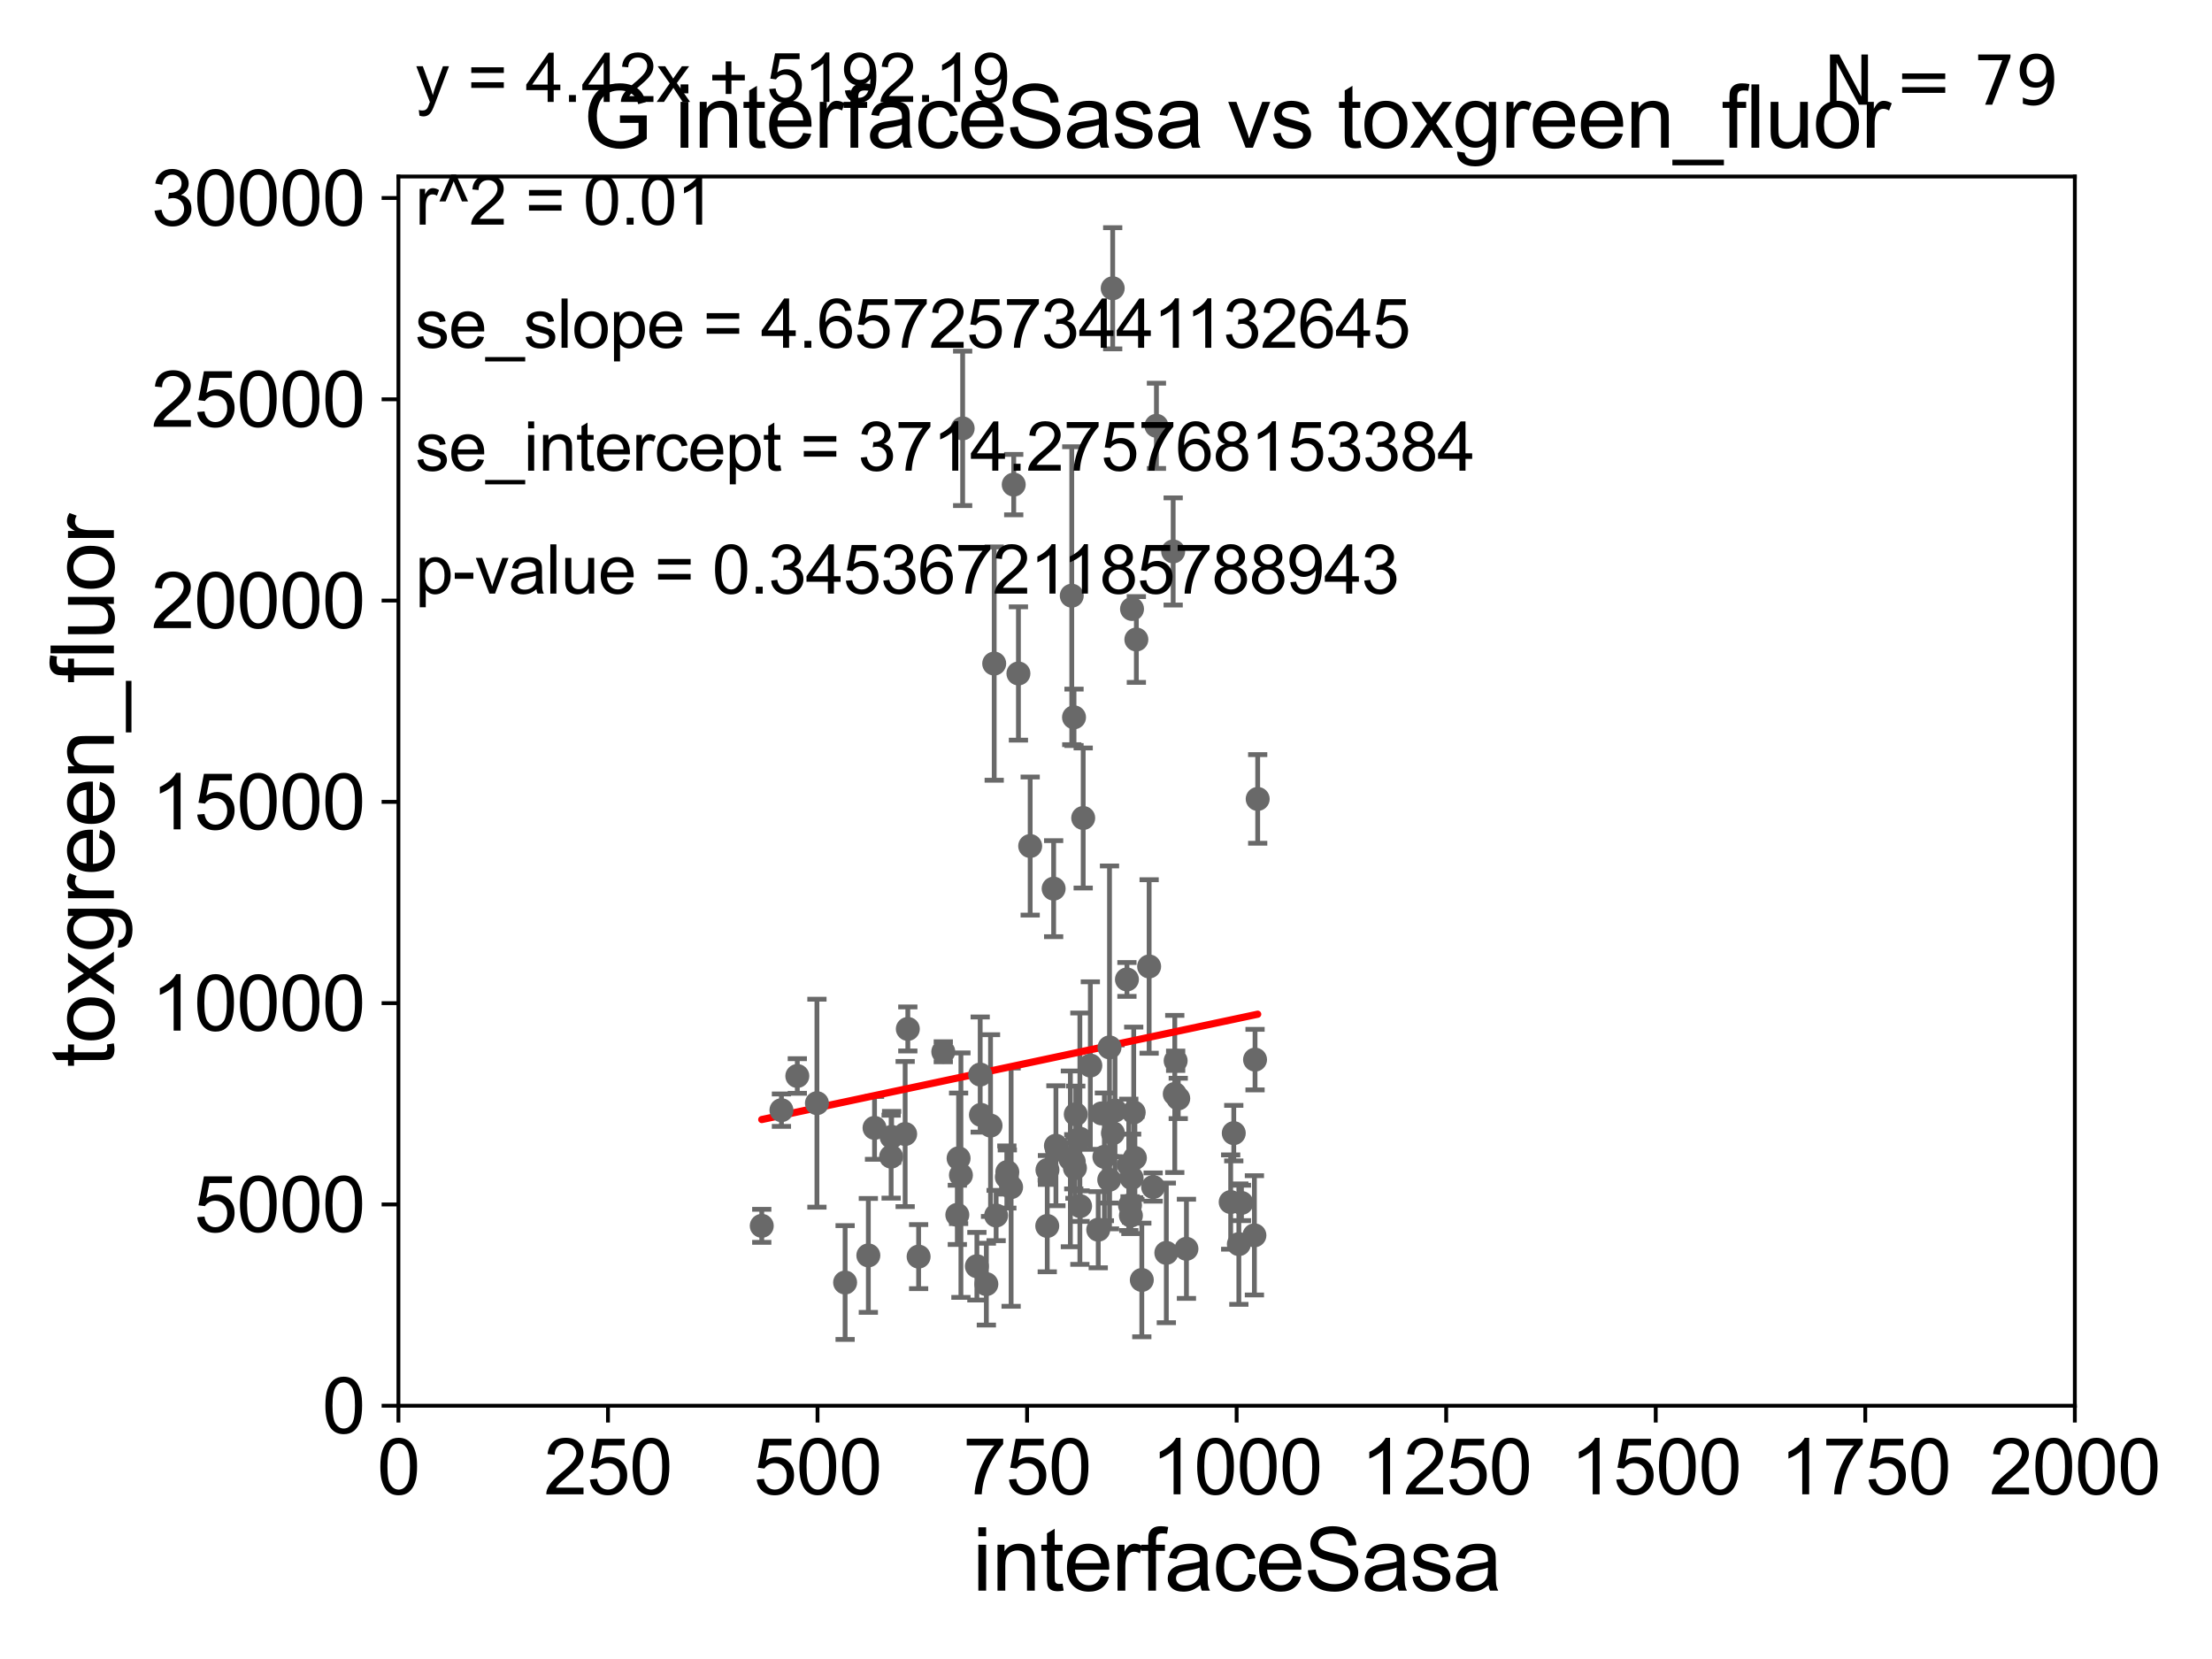 <?xml version="1.0" encoding="utf-8" standalone="no"?>
<!DOCTYPE svg PUBLIC "-//W3C//DTD SVG 1.1//EN"
  "http://www.w3.org/Graphics/SVG/1.1/DTD/svg11.dtd">
<svg xmlns:xlink="http://www.w3.org/1999/xlink" width="460.8pt" height="345.6pt" viewBox="0 0 460.8 345.6" xmlns="http://www.w3.org/2000/svg" version="1.1">
 <defs>
  <style type="text/css">*{stroke-linejoin: round; stroke-linecap: butt}</style>
 </defs>
 <g id="figure_1">
  <g id="patch_1">
   <path d="M 0 345.6 
L 460.8 345.6 
L 460.8 0 
L 0 0 
z
" style="fill: #ffffff"/>
  </g>
  <g id="axes_1">
   <g id="patch_2">
    <path d="M 83 292.84 
L 432.225 292.84 
L 432.225 36.775 
L 83 36.775 
z
" style="fill: #ffffff"/>
   </g>
   <g id="PathCollection_1">
    <defs>
     <path id="m52f55fbad7" d="M 0 1.118 
C 0.297 1.118 0.581 1 0.791 0.791 
C 1 0.581 1.118 0.297 1.118 0 
C 1.118 -0.297 1 -0.581 0.791 -0.791 
C 0.581 -1 0.297 -1.118 0 -1.118 
C -0.297 -1.118 -0.581 -1 -0.791 -0.791 
C -1 -0.581 -1.118 -0.297 -1.118 0 
C -1.118 0.297 -1 0.581 -0.791 0.791 
C -0.581 1 -0.297 1.118 0 1.118 
z
" style="stroke: #696969"/>
    </defs>
    <g clip-path="url(#p41c986dde1)">
     <use xlink:href="#m52f55fbad7" x="166.095" y="224.149" style="fill: #696969; stroke: #696969"/>
     <use xlink:href="#m52f55fbad7" x="219.493" y="185.122" style="fill: #696969; stroke: #696969"/>
     <use xlink:href="#m52f55fbad7" x="261.449" y="220.737" style="fill: #696969; stroke: #696969"/>
     <use xlink:href="#m52f55fbad7" x="231.131" y="218.193" style="fill: #696969; stroke: #696969"/>
     <use xlink:href="#m52f55fbad7" x="247.157" y="260.152" style="fill: #696969; stroke: #696969"/>
     <use xlink:href="#m52f55fbad7" x="242.969" y="260.996" style="fill: #696969; stroke: #696969"/>
     <use xlink:href="#m52f55fbad7" x="223.933" y="243.324" style="fill: #696969; stroke: #696969"/>
     <use xlink:href="#m52f55fbad7" x="189.116" y="214.346" style="fill: #696969; stroke: #696969"/>
     <use xlink:href="#m52f55fbad7" x="224.103" y="232.13" style="fill: #696969; stroke: #696969"/>
     <use xlink:href="#m52f55fbad7" x="261.316" y="257.345" style="fill: #696969; stroke: #696969"/>
     <use xlink:href="#m52f55fbad7" x="218.162" y="255.389" style="fill: #696969; stroke: #696969"/>
     <use xlink:href="#m52f55fbad7" x="228.784" y="256.17" style="fill: #696969; stroke: #696969"/>
     <use xlink:href="#m52f55fbad7" x="222.98" y="241.414" style="fill: #696969; stroke: #696969"/>
     <use xlink:href="#m52f55fbad7" x="230.066" y="240.991" style="fill: #696969; stroke: #696969"/>
     <use xlink:href="#m52f55fbad7" x="239.386" y="201.333" style="fill: #696969; stroke: #696969"/>
     <use xlink:href="#m52f55fbad7" x="232.274" y="231.337" style="fill: #696969; stroke: #696969"/>
     <use xlink:href="#m52f55fbad7" x="235.739" y="245.411" style="fill: #696969; stroke: #696969"/>
     <use xlink:href="#m52f55fbad7" x="204.349" y="232.249" style="fill: #696969; stroke: #696969"/>
     <use xlink:href="#m52f55fbad7" x="235.589" y="253.228" style="fill: #696969; stroke: #696969"/>
     <use xlink:href="#m52f55fbad7" x="240.218" y="247.283" style="fill: #696969; stroke: #696969"/>
     <use xlink:href="#m52f55fbad7" x="235.821" y="126.86" style="fill: #696969; stroke: #696969"/>
     <use xlink:href="#m52f55fbad7" x="236.724" y="133.218" style="fill: #696969; stroke: #696969"/>
     <use xlink:href="#m52f55fbad7" x="231.796" y="60.054" style="fill: #696969; stroke: #696969"/>
     <use xlink:href="#m52f55fbad7" x="258.618" y="250.593" style="fill: #696969; stroke: #696969"/>
     <use xlink:href="#m52f55fbad7" x="236.42" y="241.221" style="fill: #696969; stroke: #696969"/>
     <use xlink:href="#m52f55fbad7" x="199.694" y="241.298" style="fill: #696969; stroke: #696969"/>
     <use xlink:href="#m52f55fbad7" x="257.017" y="236.054" style="fill: #696969; stroke: #696969"/>
     <use xlink:href="#m52f55fbad7" x="231.075" y="245.773" style="fill: #696969; stroke: #696969"/>
     <use xlink:href="#m52f55fbad7" x="211.178" y="100.95" style="fill: #696969; stroke: #696969"/>
     <use xlink:href="#m52f55fbad7" x="229.477" y="231.942" style="fill: #696969; stroke: #696969"/>
     <use xlink:href="#m52f55fbad7" x="244.726" y="227.887" style="fill: #696969; stroke: #696969"/>
     <use xlink:href="#m52f55fbad7" x="237.86" y="266.64" style="fill: #696969; stroke: #696969"/>
     <use xlink:href="#m52f55fbad7" x="244.909" y="220.978" style="fill: #696969; stroke: #696969"/>
     <use xlink:href="#m52f55fbad7" x="212.157" y="140.296" style="fill: #696969; stroke: #696969"/>
     <use xlink:href="#m52f55fbad7" x="223.738" y="149.431" style="fill: #696969; stroke: #696969"/>
     <use xlink:href="#m52f55fbad7" x="220.169" y="239.45" style="fill: #696969; stroke: #696969"/>
     <use xlink:href="#m52f55fbad7" x="224.958" y="237.211" style="fill: #696969; stroke: #696969"/>
     <use xlink:href="#m52f55fbad7" x="262.001" y="166.435" style="fill: #696969; stroke: #696969"/>
     <use xlink:href="#m52f55fbad7" x="235.145" y="242.656" style="fill: #696969; stroke: #696969"/>
     <use xlink:href="#m52f55fbad7" x="207.111" y="138.234" style="fill: #696969; stroke: #696969"/>
     <use xlink:href="#m52f55fbad7" x="240.907" y="88.704" style="fill: #696969; stroke: #696969"/>
     <use xlink:href="#m52f55fbad7" x="223.268" y="124.093" style="fill: #696969; stroke: #696969"/>
     <use xlink:href="#m52f55fbad7" x="258.077" y="259.174" style="fill: #696969; stroke: #696969"/>
     <use xlink:href="#m52f55fbad7" x="200.177" y="244.806" style="fill: #696969; stroke: #696969"/>
     <use xlink:href="#m52f55fbad7" x="227.137" y="221.974" style="fill: #696969; stroke: #696969"/>
     <use xlink:href="#m52f55fbad7" x="170.182" y="229.811" style="fill: #696969; stroke: #696969"/>
     <use xlink:href="#m52f55fbad7" x="207.511" y="253.215" style="fill: #696969; stroke: #696969"/>
     <use xlink:href="#m52f55fbad7" x="200.539" y="89.24" style="fill: #696969; stroke: #696969"/>
     <use xlink:href="#m52f55fbad7" x="209.844" y="244.156" style="fill: #696969; stroke: #696969"/>
     <use xlink:href="#m52f55fbad7" x="199.43" y="253.076" style="fill: #696969; stroke: #696969"/>
     <use xlink:href="#m52f55fbad7" x="236.174" y="231.731" style="fill: #696969; stroke: #696969"/>
     <use xlink:href="#m52f55fbad7" x="244.393" y="114.876" style="fill: #696969; stroke: #696969"/>
     <use xlink:href="#m52f55fbad7" x="203.504" y="263.778" style="fill: #696969; stroke: #696969"/>
     <use xlink:href="#m52f55fbad7" x="219.968" y="238.678" style="fill: #696969; stroke: #696969"/>
     <use xlink:href="#m52f55fbad7" x="218.206" y="243.729" style="fill: #696969; stroke: #696969"/>
     <use xlink:href="#m52f55fbad7" x="158.688" y="255.364" style="fill: #696969; stroke: #696969"/>
     <use xlink:href="#m52f55fbad7" x="191.366" y="261.775" style="fill: #696969; stroke: #696969"/>
     <use xlink:href="#m52f55fbad7" x="162.787" y="231.271" style="fill: #696969; stroke: #696969"/>
     <use xlink:href="#m52f55fbad7" x="206.346" y="234.483" style="fill: #696969; stroke: #696969"/>
     <use xlink:href="#m52f55fbad7" x="225.002" y="251.258" style="fill: #696969; stroke: #696969"/>
     <use xlink:href="#m52f55fbad7" x="180.891" y="261.523" style="fill: #696969; stroke: #696969"/>
     <use xlink:href="#m52f55fbad7" x="185.74" y="236.833" style="fill: #696969; stroke: #696969"/>
     <use xlink:href="#m52f55fbad7" x="231.845" y="236.052" style="fill: #696969; stroke: #696969"/>
     <use xlink:href="#m52f55fbad7" x="214.605" y="176.243" style="fill: #696969; stroke: #696969"/>
     <use xlink:href="#m52f55fbad7" x="204.192" y="223.851" style="fill: #696969; stroke: #696969"/>
     <use xlink:href="#m52f55fbad7" x="245.451" y="228.822" style="fill: #696969; stroke: #696969"/>
     <use xlink:href="#m52f55fbad7" x="176.053" y="267.172" style="fill: #696969; stroke: #696969"/>
     <use xlink:href="#m52f55fbad7" x="182.182" y="234.958" style="fill: #696969; stroke: #696969"/>
     <use xlink:href="#m52f55fbad7" x="205.477" y="267.506" style="fill: #696969; stroke: #696969"/>
     <use xlink:href="#m52f55fbad7" x="196.505" y="219.1" style="fill: #696969; stroke: #696969"/>
     <use xlink:href="#m52f55fbad7" x="210.633" y="247.308" style="fill: #696969; stroke: #696969"/>
     <use xlink:href="#m52f55fbad7" x="223.685" y="242.015" style="fill: #696969; stroke: #696969"/>
     <use xlink:href="#m52f55fbad7" x="235.4" y="251.071" style="fill: #696969; stroke: #696969"/>
     <use xlink:href="#m52f55fbad7" x="209.744" y="245.19" style="fill: #696969; stroke: #696969"/>
     <use xlink:href="#m52f55fbad7" x="256.373" y="250.41" style="fill: #696969; stroke: #696969"/>
     <use xlink:href="#m52f55fbad7" x="185.639" y="240.953" style="fill: #696969; stroke: #696969"/>
     <use xlink:href="#m52f55fbad7" x="188.562" y="236.239" style="fill: #696969; stroke: #696969"/>
     <use xlink:href="#m52f55fbad7" x="234.761" y="204.035" style="fill: #696969; stroke: #696969"/>
     <use xlink:href="#m52f55fbad7" x="225.65" y="170.402" style="fill: #696969; stroke: #696969"/>
    </g>
   </g>
   <g id="matplotlib.axis_1">
    <g id="xtick_1">
     <g id="line2d_1">
      <defs>
       <path id="m77f4090f2d" d="M 0 0 
L 0 3.5 
" style="stroke: #000000; stroke-width: 0.8"/>
      </defs>
      <g>
       <use xlink:href="#m77f4090f2d" x="83" y="292.84" style="stroke: #000000; stroke-width: 0.8"/>
      </g>
     </g>
     <g id="text_1">
      <!-- 0 -->
      <g transform="translate(78.551 311.293)scale(0.16 -0.16)">
       <defs>
        <path id="ArialMT-30" d="M 266 2259 
Q 266 3072 433 3567 
Q 600 4063 929 4331 
Q 1259 4600 1759 4600 
Q 2128 4600 2406 4451 
Q 2684 4303 2865 4023 
Q 3047 3744 3150 3342 
Q 3253 2941 3253 2259 
Q 3253 1453 3087 958 
Q 2922 463 2592 192 
Q 2263 -78 1759 -78 
Q 1097 -78 719 397 
Q 266 969 266 2259 
z
M 844 2259 
Q 844 1131 1108 757 
Q 1372 384 1759 384 
Q 2147 384 2411 759 
Q 2675 1134 2675 2259 
Q 2675 3391 2411 3762 
Q 2147 4134 1753 4134 
Q 1366 4134 1134 3806 
Q 844 3388 844 2259 
z
" transform="scale(0.016)"/>
       </defs>
       <use xlink:href="#ArialMT-30"/>
      </g>
     </g>
    </g>
    <g id="xtick_2">
     <g id="line2d_2">
      <g>
       <use xlink:href="#m77f4090f2d" x="126.653" y="292.84" style="stroke: #000000; stroke-width: 0.8"/>
      </g>
     </g>
     <g id="text_2">
      <!-- 250 -->
      <g transform="translate(113.307 311.293)scale(0.16 -0.16)">
       <defs>
        <path id="ArialMT-32" d="M 3222 541 
L 3222 0 
L 194 0 
Q 188 203 259 391 
Q 375 700 629 1000 
Q 884 1300 1366 1694 
Q 2113 2306 2375 2664 
Q 2638 3022 2638 3341 
Q 2638 3675 2398 3904 
Q 2159 4134 1775 4134 
Q 1369 4134 1125 3890 
Q 881 3647 878 3216 
L 300 3275 
Q 359 3922 746 4261 
Q 1134 4600 1788 4600 
Q 2447 4600 2831 4234 
Q 3216 3869 3216 3328 
Q 3216 3053 3103 2787 
Q 2991 2522 2730 2228 
Q 2469 1934 1863 1422 
Q 1356 997 1212 845 
Q 1069 694 975 541 
L 3222 541 
z
" transform="scale(0.016)"/>
        <path id="ArialMT-35" d="M 266 1200 
L 856 1250 
Q 922 819 1161 601 
Q 1400 384 1738 384 
Q 2144 384 2425 690 
Q 2706 997 2706 1503 
Q 2706 1984 2436 2262 
Q 2166 2541 1728 2541 
Q 1456 2541 1237 2417 
Q 1019 2294 894 2097 
L 366 2166 
L 809 4519 
L 3088 4519 
L 3088 3981 
L 1259 3981 
L 1013 2750 
Q 1425 3038 1878 3038 
Q 2478 3038 2890 2622 
Q 3303 2206 3303 1553 
Q 3303 931 2941 478 
Q 2500 -78 1738 -78 
Q 1113 -78 717 272 
Q 322 622 266 1200 
z
" transform="scale(0.016)"/>
       </defs>
       <use xlink:href="#ArialMT-32"/>
       <use xlink:href="#ArialMT-35" x="55.615"/>
       <use xlink:href="#ArialMT-30" x="111.23"/>
      </g>
     </g>
    </g>
    <g id="xtick_3">
     <g id="line2d_3">
      <g>
       <use xlink:href="#m77f4090f2d" x="170.306" y="292.84" style="stroke: #000000; stroke-width: 0.8"/>
      </g>
     </g>
     <g id="text_3">
      <!-- 500 -->
      <g transform="translate(156.96 311.293)scale(0.16 -0.16)">
       <use xlink:href="#ArialMT-35"/>
       <use xlink:href="#ArialMT-30" x="55.615"/>
       <use xlink:href="#ArialMT-30" x="111.23"/>
      </g>
     </g>
    </g>
    <g id="xtick_4">
     <g id="line2d_4">
      <g>
       <use xlink:href="#m77f4090f2d" x="213.959" y="292.84" style="stroke: #000000; stroke-width: 0.8"/>
      </g>
     </g>
     <g id="text_4">
      <!-- 750 -->
      <g transform="translate(200.613 311.293)scale(0.16 -0.16)">
       <defs>
        <path id="ArialMT-37" d="M 303 3981 
L 303 4522 
L 3269 4522 
L 3269 4084 
Q 2831 3619 2401 2847 
Q 1972 2075 1738 1259 
Q 1569 684 1522 0 
L 944 0 
Q 953 541 1156 1306 
Q 1359 2072 1739 2783 
Q 2119 3494 2547 3981 
L 303 3981 
z
" transform="scale(0.016)"/>
       </defs>
       <use xlink:href="#ArialMT-37"/>
       <use xlink:href="#ArialMT-35" x="55.615"/>
       <use xlink:href="#ArialMT-30" x="111.23"/>
      </g>
     </g>
    </g>
    <g id="xtick_5">
     <g id="line2d_5">
      <g>
       <use xlink:href="#m77f4090f2d" x="257.613" y="292.84" style="stroke: #000000; stroke-width: 0.8"/>
      </g>
     </g>
     <g id="text_5">
      <!-- 1000 -->
      <g transform="translate(239.817 311.293)scale(0.16 -0.16)">
       <defs>
        <path id="ArialMT-31" d="M 2384 0 
L 1822 0 
L 1822 3584 
Q 1619 3391 1289 3197 
Q 959 3003 697 2906 
L 697 3450 
Q 1169 3672 1522 3987 
Q 1875 4303 2022 4600 
L 2384 4600 
L 2384 0 
z
" transform="scale(0.016)"/>
       </defs>
       <use xlink:href="#ArialMT-31"/>
       <use xlink:href="#ArialMT-30" x="55.615"/>
       <use xlink:href="#ArialMT-30" x="111.23"/>
       <use xlink:href="#ArialMT-30" x="166.846"/>
      </g>
     </g>
    </g>
    <g id="xtick_6">
     <g id="line2d_6">
      <g>
       <use xlink:href="#m77f4090f2d" x="301.266" y="292.84" style="stroke: #000000; stroke-width: 0.8"/>
      </g>
     </g>
     <g id="text_6">
      <!-- 1250 -->
      <g transform="translate(283.471 311.293)scale(0.16 -0.16)">
       <use xlink:href="#ArialMT-31"/>
       <use xlink:href="#ArialMT-32" x="55.615"/>
       <use xlink:href="#ArialMT-35" x="111.23"/>
       <use xlink:href="#ArialMT-30" x="166.846"/>
      </g>
     </g>
    </g>
    <g id="xtick_7">
     <g id="line2d_7">
      <g>
       <use xlink:href="#m77f4090f2d" x="344.919" y="292.84" style="stroke: #000000; stroke-width: 0.8"/>
      </g>
     </g>
     <g id="text_7">
      <!-- 1500 -->
      <g transform="translate(327.124 311.293)scale(0.16 -0.16)">
       <use xlink:href="#ArialMT-31"/>
       <use xlink:href="#ArialMT-35" x="55.615"/>
       <use xlink:href="#ArialMT-30" x="111.23"/>
       <use xlink:href="#ArialMT-30" x="166.846"/>
      </g>
     </g>
    </g>
    <g id="xtick_8">
     <g id="line2d_8">
      <g>
       <use xlink:href="#m77f4090f2d" x="388.572" y="292.84" style="stroke: #000000; stroke-width: 0.8"/>
      </g>
     </g>
     <g id="text_8">
      <!-- 1750 -->
      <g transform="translate(370.777 311.293)scale(0.16 -0.16)">
       <use xlink:href="#ArialMT-31"/>
       <use xlink:href="#ArialMT-37" x="55.615"/>
       <use xlink:href="#ArialMT-35" x="111.23"/>
       <use xlink:href="#ArialMT-30" x="166.846"/>
      </g>
     </g>
    </g>
    <g id="xtick_9">
     <g id="line2d_9">
      <g>
       <use xlink:href="#m77f4090f2d" x="432.225" y="292.84" style="stroke: #000000; stroke-width: 0.8"/>
      </g>
     </g>
     <g id="text_9">
      <!-- 2000 -->
      <g transform="translate(414.43 311.293)scale(0.16 -0.16)">
       <use xlink:href="#ArialMT-32"/>
       <use xlink:href="#ArialMT-30" x="55.615"/>
       <use xlink:href="#ArialMT-30" x="111.23"/>
       <use xlink:href="#ArialMT-30" x="166.846"/>
      </g>
     </g>
    </g>
    <g id="text_10">
     <!-- interfaceSasa -->
     <g transform="translate(202.583 331.357)scale(0.18 -0.18)">
      <defs>
       <path id="ArialMT-69" d="M 425 3934 
L 425 4581 
L 988 4581 
L 988 3934 
L 425 3934 
z
M 425 0 
L 425 3319 
L 988 3319 
L 988 0 
L 425 0 
z
" transform="scale(0.016)"/>
       <path id="ArialMT-6e" d="M 422 0 
L 422 3319 
L 928 3319 
L 928 2847 
Q 1294 3394 1984 3394 
Q 2284 3394 2536 3286 
Q 2788 3178 2913 3003 
Q 3038 2828 3088 2588 
Q 3119 2431 3119 2041 
L 3119 0 
L 2556 0 
L 2556 2019 
Q 2556 2363 2490 2533 
Q 2425 2703 2258 2804 
Q 2091 2906 1866 2906 
Q 1506 2906 1245 2678 
Q 984 2450 984 1813 
L 984 0 
L 422 0 
z
" transform="scale(0.016)"/>
       <path id="ArialMT-74" d="M 1650 503 
L 1731 6 
Q 1494 -44 1306 -44 
Q 1000 -44 831 53 
Q 663 150 594 308 
Q 525 466 525 972 
L 525 2881 
L 113 2881 
L 113 3319 
L 525 3319 
L 525 4141 
L 1084 4478 
L 1084 3319 
L 1650 3319 
L 1650 2881 
L 1084 2881 
L 1084 941 
Q 1084 700 1114 631 
Q 1144 563 1211 522 
Q 1278 481 1403 481 
Q 1497 481 1650 503 
z
" transform="scale(0.016)"/>
       <path id="ArialMT-65" d="M 2694 1069 
L 3275 997 
Q 3138 488 2766 206 
Q 2394 -75 1816 -75 
Q 1088 -75 661 373 
Q 234 822 234 1631 
Q 234 2469 665 2931 
Q 1097 3394 1784 3394 
Q 2450 3394 2872 2941 
Q 3294 2488 3294 1666 
Q 3294 1616 3291 1516 
L 816 1516 
Q 847 969 1125 678 
Q 1403 388 1819 388 
Q 2128 388 2347 550 
Q 2566 713 2694 1069 
z
M 847 1978 
L 2700 1978 
Q 2663 2397 2488 2606 
Q 2219 2931 1791 2931 
Q 1403 2931 1139 2672 
Q 875 2413 847 1978 
z
" transform="scale(0.016)"/>
       <path id="ArialMT-72" d="M 416 0 
L 416 3319 
L 922 3319 
L 922 2816 
Q 1116 3169 1280 3281 
Q 1444 3394 1641 3394 
Q 1925 3394 2219 3213 
L 2025 2691 
Q 1819 2813 1613 2813 
Q 1428 2813 1281 2702 
Q 1134 2591 1072 2394 
Q 978 2094 978 1738 
L 978 0 
L 416 0 
z
" transform="scale(0.016)"/>
       <path id="ArialMT-66" d="M 556 0 
L 556 2881 
L 59 2881 
L 59 3319 
L 556 3319 
L 556 3672 
Q 556 4006 616 4169 
Q 697 4388 901 4523 
Q 1106 4659 1475 4659 
Q 1713 4659 2000 4603 
L 1916 4113 
Q 1741 4144 1584 4144 
Q 1328 4144 1222 4034 
Q 1116 3925 1116 3625 
L 1116 3319 
L 1763 3319 
L 1763 2881 
L 1116 2881 
L 1116 0 
L 556 0 
z
" transform="scale(0.016)"/>
       <path id="ArialMT-61" d="M 2588 409 
Q 2275 144 1986 34 
Q 1697 -75 1366 -75 
Q 819 -75 525 192 
Q 231 459 231 875 
Q 231 1119 342 1320 
Q 453 1522 633 1644 
Q 813 1766 1038 1828 
Q 1203 1872 1538 1913 
Q 2219 1994 2541 2106 
Q 2544 2222 2544 2253 
Q 2544 2597 2384 2738 
Q 2169 2928 1744 2928 
Q 1347 2928 1158 2789 
Q 969 2650 878 2297 
L 328 2372 
Q 403 2725 575 2942 
Q 747 3159 1072 3276 
Q 1397 3394 1825 3394 
Q 2250 3394 2515 3294 
Q 2781 3194 2906 3042 
Q 3031 2891 3081 2659 
Q 3109 2516 3109 2141 
L 3109 1391 
Q 3109 606 3145 398 
Q 3181 191 3288 0 
L 2700 0 
Q 2613 175 2588 409 
z
M 2541 1666 
Q 2234 1541 1622 1453 
Q 1275 1403 1131 1340 
Q 988 1278 909 1158 
Q 831 1038 831 891 
Q 831 666 1001 516 
Q 1172 366 1500 366 
Q 1825 366 2078 508 
Q 2331 650 2450 897 
Q 2541 1088 2541 1459 
L 2541 1666 
z
" transform="scale(0.016)"/>
       <path id="ArialMT-63" d="M 2588 1216 
L 3141 1144 
Q 3050 572 2676 248 
Q 2303 -75 1759 -75 
Q 1078 -75 664 370 
Q 250 816 250 1647 
Q 250 2184 428 2587 
Q 606 2991 970 3192 
Q 1334 3394 1763 3394 
Q 2303 3394 2647 3120 
Q 2991 2847 3088 2344 
L 2541 2259 
Q 2463 2594 2264 2762 
Q 2066 2931 1784 2931 
Q 1359 2931 1093 2626 
Q 828 2322 828 1663 
Q 828 994 1084 691 
Q 1341 388 1753 388 
Q 2084 388 2306 591 
Q 2528 794 2588 1216 
z
" transform="scale(0.016)"/>
       <path id="ArialMT-53" d="M 288 1472 
L 859 1522 
Q 900 1178 1048 958 
Q 1197 738 1509 602 
Q 1822 466 2213 466 
Q 2559 466 2825 569 
Q 3091 672 3220 851 
Q 3350 1031 3350 1244 
Q 3350 1459 3225 1620 
Q 3100 1781 2813 1891 
Q 2628 1963 1997 2114 
Q 1366 2266 1113 2400 
Q 784 2572 623 2826 
Q 463 3081 463 3397 
Q 463 3744 659 4045 
Q 856 4347 1234 4503 
Q 1613 4659 2075 4659 
Q 2584 4659 2973 4495 
Q 3363 4331 3572 4012 
Q 3781 3694 3797 3291 
L 3216 3247 
Q 3169 3681 2898 3903 
Q 2628 4125 2100 4125 
Q 1550 4125 1298 3923 
Q 1047 3722 1047 3438 
Q 1047 3191 1225 3031 
Q 1400 2872 2139 2705 
Q 2878 2538 3153 2413 
Q 3553 2228 3743 1945 
Q 3934 1663 3934 1294 
Q 3934 928 3725 604 
Q 3516 281 3123 101 
Q 2731 -78 2241 -78 
Q 1619 -78 1198 103 
Q 778 284 539 648 
Q 300 1013 288 1472 
z
" transform="scale(0.016)"/>
       <path id="ArialMT-73" d="M 197 991 
L 753 1078 
Q 800 744 1014 566 
Q 1228 388 1613 388 
Q 2000 388 2187 545 
Q 2375 703 2375 916 
Q 2375 1106 2209 1216 
Q 2094 1291 1634 1406 
Q 1016 1563 777 1677 
Q 538 1791 414 1992 
Q 291 2194 291 2438 
Q 291 2659 392 2848 
Q 494 3038 669 3163 
Q 800 3259 1026 3326 
Q 1253 3394 1513 3394 
Q 1903 3394 2198 3281 
Q 2494 3169 2634 2976 
Q 2775 2784 2828 2463 
L 2278 2388 
Q 2241 2644 2061 2787 
Q 1881 2931 1553 2931 
Q 1166 2931 1000 2803 
Q 834 2675 834 2503 
Q 834 2394 903 2306 
Q 972 2216 1119 2156 
Q 1203 2125 1616 2013 
Q 2213 1853 2448 1751 
Q 2684 1650 2818 1456 
Q 2953 1263 2953 975 
Q 2953 694 2789 445 
Q 2625 197 2315 61 
Q 2006 -75 1616 -75 
Q 969 -75 630 194 
Q 291 463 197 991 
z
" transform="scale(0.016)"/>
      </defs>
      <use xlink:href="#ArialMT-69"/>
      <use xlink:href="#ArialMT-6e" x="22.217"/>
      <use xlink:href="#ArialMT-74" x="77.832"/>
      <use xlink:href="#ArialMT-65" x="105.615"/>
      <use xlink:href="#ArialMT-72" x="161.23"/>
      <use xlink:href="#ArialMT-66" x="194.531"/>
      <use xlink:href="#ArialMT-61" x="222.314"/>
      <use xlink:href="#ArialMT-63" x="277.93"/>
      <use xlink:href="#ArialMT-65" x="327.93"/>
      <use xlink:href="#ArialMT-53" x="383.545"/>
      <use xlink:href="#ArialMT-61" x="450.244"/>
      <use xlink:href="#ArialMT-73" x="505.859"/>
      <use xlink:href="#ArialMT-61" x="555.859"/>
     </g>
    </g>
   </g>
   <g id="matplotlib.axis_2">
    <g id="ytick_1">
     <g id="line2d_10">
      <defs>
       <path id="ma8599b7a9a" d="M 0 0 
L -3.5 0 
" style="stroke: #000000; stroke-width: 0.8"/>
      </defs>
      <g>
       <use xlink:href="#ma8599b7a9a" x="83" y="292.84" style="stroke: #000000; stroke-width: 0.8"/>
      </g>
     </g>
     <g id="text_11">
      <!-- 0 -->
      <g transform="translate(67.103 298.566)scale(0.16 -0.16)">
       <use xlink:href="#ArialMT-30"/>
      </g>
     </g>
    </g>
    <g id="ytick_2">
     <g id="line2d_11">
      <g>
       <use xlink:href="#ma8599b7a9a" x="83" y="250.908" style="stroke: #000000; stroke-width: 0.8"/>
      </g>
     </g>
     <g id="text_12">
      <!-- 5000 -->
      <g transform="translate(40.41 256.634)scale(0.16 -0.16)">
       <use xlink:href="#ArialMT-35"/>
       <use xlink:href="#ArialMT-30" x="55.615"/>
       <use xlink:href="#ArialMT-30" x="111.23"/>
       <use xlink:href="#ArialMT-30" x="166.846"/>
      </g>
     </g>
    </g>
    <g id="ytick_3">
     <g id="line2d_12">
      <g>
       <use xlink:href="#ma8599b7a9a" x="83" y="208.976" style="stroke: #000000; stroke-width: 0.8"/>
      </g>
     </g>
     <g id="text_13">
      <!-- 10000 -->
      <g transform="translate(31.512 214.702)scale(0.16 -0.16)">
       <use xlink:href="#ArialMT-31"/>
       <use xlink:href="#ArialMT-30" x="55.615"/>
       <use xlink:href="#ArialMT-30" x="111.23"/>
       <use xlink:href="#ArialMT-30" x="166.846"/>
       <use xlink:href="#ArialMT-30" x="222.461"/>
      </g>
     </g>
    </g>
    <g id="ytick_4">
     <g id="line2d_13">
      <g>
       <use xlink:href="#ma8599b7a9a" x="83" y="167.043" style="stroke: #000000; stroke-width: 0.8"/>
      </g>
     </g>
     <g id="text_14">
      <!-- 15000 -->
      <g transform="translate(31.512 172.77)scale(0.16 -0.16)">
       <use xlink:href="#ArialMT-31"/>
       <use xlink:href="#ArialMT-35" x="55.615"/>
       <use xlink:href="#ArialMT-30" x="111.23"/>
       <use xlink:href="#ArialMT-30" x="166.846"/>
       <use xlink:href="#ArialMT-30" x="222.461"/>
      </g>
     </g>
    </g>
    <g id="ytick_5">
     <g id="line2d_14">
      <g>
       <use xlink:href="#ma8599b7a9a" x="83" y="125.111" style="stroke: #000000; stroke-width: 0.8"/>
      </g>
     </g>
     <g id="text_15">
      <!-- 20000 -->
      <g transform="translate(31.512 130.837)scale(0.16 -0.16)">
       <use xlink:href="#ArialMT-32"/>
       <use xlink:href="#ArialMT-30" x="55.615"/>
       <use xlink:href="#ArialMT-30" x="111.23"/>
       <use xlink:href="#ArialMT-30" x="166.846"/>
       <use xlink:href="#ArialMT-30" x="222.461"/>
      </g>
     </g>
    </g>
    <g id="ytick_6">
     <g id="line2d_15">
      <g>
       <use xlink:href="#ma8599b7a9a" x="83" y="83.179" style="stroke: #000000; stroke-width: 0.8"/>
      </g>
     </g>
     <g id="text_16">
      <!-- 25000 -->
      <g transform="translate(31.512 88.905)scale(0.16 -0.16)">
       <use xlink:href="#ArialMT-32"/>
       <use xlink:href="#ArialMT-35" x="55.615"/>
       <use xlink:href="#ArialMT-30" x="111.23"/>
       <use xlink:href="#ArialMT-30" x="166.846"/>
       <use xlink:href="#ArialMT-30" x="222.461"/>
      </g>
     </g>
    </g>
    <g id="ytick_7">
     <g id="line2d_16">
      <g>
       <use xlink:href="#ma8599b7a9a" x="83" y="41.247" style="stroke: #000000; stroke-width: 0.8"/>
      </g>
     </g>
     <g id="text_17">
      <!-- 30000 -->
      <g transform="translate(31.512 46.973)scale(0.16 -0.16)">
       <defs>
        <path id="ArialMT-33" d="M 269 1209 
L 831 1284 
Q 928 806 1161 595 
Q 1394 384 1728 384 
Q 2125 384 2398 659 
Q 2672 934 2672 1341 
Q 2672 1728 2419 1979 
Q 2166 2231 1775 2231 
Q 1616 2231 1378 2169 
L 1441 2663 
Q 1497 2656 1531 2656 
Q 1891 2656 2178 2843 
Q 2466 3031 2466 3422 
Q 2466 3731 2256 3934 
Q 2047 4138 1716 4138 
Q 1388 4138 1169 3931 
Q 950 3725 888 3313 
L 325 3413 
Q 428 3978 793 4289 
Q 1159 4600 1703 4600 
Q 2078 4600 2393 4439 
Q 2709 4278 2876 4000 
Q 3044 3722 3044 3409 
Q 3044 3113 2884 2869 
Q 2725 2625 2413 2481 
Q 2819 2388 3044 2092 
Q 3269 1797 3269 1353 
Q 3269 753 2831 336 
Q 2394 -81 1725 -81 
Q 1122 -81 723 278 
Q 325 638 269 1209 
z
" transform="scale(0.016)"/>
       </defs>
       <use xlink:href="#ArialMT-33"/>
       <use xlink:href="#ArialMT-30" x="55.615"/>
       <use xlink:href="#ArialMT-30" x="111.23"/>
       <use xlink:href="#ArialMT-30" x="166.846"/>
       <use xlink:href="#ArialMT-30" x="222.461"/>
      </g>
     </g>
    </g>
    <g id="text_18">
     <!-- toxgreen_fluor -->
     <g transform="translate(23.724 222.34)rotate(-90)scale(0.18 -0.18)">
      <defs>
       <path id="ArialMT-6f" d="M 213 1659 
Q 213 2581 725 3025 
Q 1153 3394 1769 3394 
Q 2453 3394 2887 2945 
Q 3322 2497 3322 1706 
Q 3322 1066 3130 698 
Q 2938 331 2570 128 
Q 2203 -75 1769 -75 
Q 1072 -75 642 372 
Q 213 819 213 1659 
z
M 791 1659 
Q 791 1022 1069 705 
Q 1347 388 1769 388 
Q 2188 388 2466 706 
Q 2744 1025 2744 1678 
Q 2744 2294 2464 2611 
Q 2184 2928 1769 2928 
Q 1347 2928 1069 2612 
Q 791 2297 791 1659 
z
" transform="scale(0.016)"/>
       <path id="ArialMT-78" d="M 47 0 
L 1259 1725 
L 138 3319 
L 841 3319 
L 1350 2541 
Q 1494 2319 1581 2169 
Q 1719 2375 1834 2534 
L 2394 3319 
L 3066 3319 
L 1919 1756 
L 3153 0 
L 2463 0 
L 1781 1031 
L 1600 1309 
L 728 0 
L 47 0 
z
" transform="scale(0.016)"/>
       <path id="ArialMT-67" d="M 319 -275 
L 866 -356 
Q 900 -609 1056 -725 
Q 1266 -881 1628 -881 
Q 2019 -881 2231 -725 
Q 2444 -569 2519 -288 
Q 2563 -116 2559 434 
Q 2191 0 1641 0 
Q 956 0 581 494 
Q 206 988 206 1678 
Q 206 2153 378 2554 
Q 550 2956 876 3175 
Q 1203 3394 1644 3394 
Q 2231 3394 2613 2919 
L 2613 3319 
L 3131 3319 
L 3131 450 
Q 3131 -325 2973 -648 
Q 2816 -972 2473 -1159 
Q 2131 -1347 1631 -1347 
Q 1038 -1347 672 -1080 
Q 306 -813 319 -275 
z
M 784 1719 
Q 784 1066 1043 766 
Q 1303 466 1694 466 
Q 2081 466 2343 764 
Q 2606 1063 2606 1700 
Q 2606 2309 2336 2618 
Q 2066 2928 1684 2928 
Q 1309 2928 1046 2623 
Q 784 2319 784 1719 
z
" transform="scale(0.016)"/>
       <path id="ArialMT-5f" d="M -97 -1272 
L -97 -866 
L 3631 -866 
L 3631 -1272 
L -97 -1272 
z
" transform="scale(0.016)"/>
       <path id="ArialMT-6c" d="M 409 0 
L 409 4581 
L 972 4581 
L 972 0 
L 409 0 
z
" transform="scale(0.016)"/>
       <path id="ArialMT-75" d="M 2597 0 
L 2597 488 
Q 2209 -75 1544 -75 
Q 1250 -75 995 37 
Q 741 150 617 320 
Q 494 491 444 738 
Q 409 903 409 1263 
L 409 3319 
L 972 3319 
L 972 1478 
Q 972 1038 1006 884 
Q 1059 663 1231 536 
Q 1403 409 1656 409 
Q 1909 409 2131 539 
Q 2353 669 2445 892 
Q 2538 1116 2538 1541 
L 2538 3319 
L 3100 3319 
L 3100 0 
L 2597 0 
z
" transform="scale(0.016)"/>
      </defs>
      <use xlink:href="#ArialMT-74"/>
      <use xlink:href="#ArialMT-6f" x="27.783"/>
      <use xlink:href="#ArialMT-78" x="83.398"/>
      <use xlink:href="#ArialMT-67" x="133.398"/>
      <use xlink:href="#ArialMT-72" x="189.014"/>
      <use xlink:href="#ArialMT-65" x="222.314"/>
      <use xlink:href="#ArialMT-65" x="277.93"/>
      <use xlink:href="#ArialMT-6e" x="333.545"/>
      <use xlink:href="#ArialMT-5f" x="389.16"/>
      <use xlink:href="#ArialMT-66" x="444.775"/>
      <use xlink:href="#ArialMT-6c" x="472.559"/>
      <use xlink:href="#ArialMT-75" x="494.775"/>
      <use xlink:href="#ArialMT-6f" x="550.391"/>
      <use xlink:href="#ArialMT-72" x="606.006"/>
     </g>
    </g>
   </g>
   <g id="LineCollection_1">
    <path d="M 166.095 227.752 
L 166.095 220.546 
" clip-path="url(#p41c986dde1)" style="fill: none; stroke: #696969"/>
    <path d="M 219.493 195.125 
L 219.493 175.12 
" clip-path="url(#p41c986dde1)" style="fill: none; stroke: #696969"/>
    <path d="M 261.449 227.045 
L 261.449 214.429 
" clip-path="url(#p41c986dde1)" style="fill: none; stroke: #696969"/>
    <path d="M 231.131 255.99 
L 231.131 180.395 
" clip-path="url(#p41c986dde1)" style="fill: none; stroke: #696969"/>
    <path d="M 247.157 270.479 
L 247.157 249.825 
" clip-path="url(#p41c986dde1)" style="fill: none; stroke: #696969"/>
    <path d="M 242.969 275.536 
L 242.969 246.456 
" clip-path="url(#p41c986dde1)" style="fill: none; stroke: #696969"/>
    <path d="M 223.933 249.625 
L 223.933 237.023 
" clip-path="url(#p41c986dde1)" style="fill: none; stroke: #696969"/>
    <path d="M 189.116 218.933 
L 189.116 209.759 
" clip-path="url(#p41c986dde1)" style="fill: none; stroke: #696969"/>
    <path d="M 224.103 238.009 
L 224.103 226.252 
" clip-path="url(#p41c986dde1)" style="fill: none; stroke: #696969"/>
    <path d="M 261.316 269.768 
L 261.316 244.921 
" clip-path="url(#p41c986dde1)" style="fill: none; stroke: #696969"/>
    <path d="M 218.162 264.935 
L 218.162 245.842 
" clip-path="url(#p41c986dde1)" style="fill: none; stroke: #696969"/>
    <path d="M 228.784 264.106 
L 228.784 248.235 
" clip-path="url(#p41c986dde1)" style="fill: none; stroke: #696969"/>
    <path d="M 222.98 259.719 
L 222.98 223.109 
" clip-path="url(#p41c986dde1)" style="fill: none; stroke: #696969"/>
    <path d="M 230.066 254.291 
L 230.066 227.69 
" clip-path="url(#p41c986dde1)" style="fill: none; stroke: #696969"/>
    <path d="M 239.386 219.402 
L 239.386 183.264 
" clip-path="url(#p41c986dde1)" style="fill: none; stroke: #696969"/>
    <path d="M 232.274 244.983 
L 232.274 217.691 
" clip-path="url(#p41c986dde1)" style="fill: none; stroke: #696969"/>
    <path d="M 235.739 254.561 
L 235.739 236.261 
" clip-path="url(#p41c986dde1)" style="fill: none; stroke: #696969"/>
    <path d="M 204.349 232.828 
L 204.349 231.671 
" clip-path="url(#p41c986dde1)" style="fill: none; stroke: #696969"/>
    <path d="M 235.589 256.978 
L 235.589 249.479 
" clip-path="url(#p41c986dde1)" style="fill: none; stroke: #696969"/>
    <path d="M 240.218 250.229 
L 240.218 244.337 
" clip-path="url(#p41c986dde1)" style="fill: none; stroke: #696969"/>
    <path d="M 235.821 127.433 
L 235.821 126.287 
" clip-path="url(#p41c986dde1)" style="fill: none; stroke: #696969"/>
    <path d="M 236.724 142.155 
L 236.724 124.281 
" clip-path="url(#p41c986dde1)" style="fill: none; stroke: #696969"/>
    <path d="M 231.796 72.677 
L 231.796 47.43 
" clip-path="url(#p41c986dde1)" style="fill: none; stroke: #696969"/>
    <path d="M 258.618 254.274 
L 258.618 246.912 
" clip-path="url(#p41c986dde1)" style="fill: none; stroke: #696969"/>
    <path d="M 236.42 249.868 
L 236.42 232.574 
" clip-path="url(#p41c986dde1)" style="fill: none; stroke: #696969"/>
    <path d="M 199.694 254.894 
L 199.694 227.701 
" clip-path="url(#p41c986dde1)" style="fill: none; stroke: #696969"/>
    <path d="M 257.017 241.833 
L 257.017 230.275 
" clip-path="url(#p41c986dde1)" style="fill: none; stroke: #696969"/>
    <path d="M 231.075 250.612 
L 231.075 240.934 
" clip-path="url(#p41c986dde1)" style="fill: none; stroke: #696969"/>
    <path d="M 211.178 107.242 
L 211.178 94.657 
" clip-path="url(#p41c986dde1)" style="fill: none; stroke: #696969"/>
    <path d="M 229.477 232.712 
L 229.477 231.172 
" clip-path="url(#p41c986dde1)" style="fill: none; stroke: #696969"/>
    <path d="M 244.726 244.257 
L 244.726 211.516 
" clip-path="url(#p41c986dde1)" style="fill: none; stroke: #696969"/>
    <path d="M 237.86 278.475 
L 237.86 254.805 
" clip-path="url(#p41c986dde1)" style="fill: none; stroke: #696969"/>
    <path d="M 244.909 222.999 
L 244.909 218.957 
" clip-path="url(#p41c986dde1)" style="fill: none; stroke: #696969"/>
    <path d="M 212.157 154.183 
L 212.157 126.41 
" clip-path="url(#p41c986dde1)" style="fill: none; stroke: #696969"/>
    <path d="M 223.738 155.306 
L 223.738 143.557 
" clip-path="url(#p41c986dde1)" style="fill: none; stroke: #696969"/>
    <path d="M 220.169 241.08 
L 220.169 237.82 
" clip-path="url(#p41c986dde1)" style="fill: none; stroke: #696969"/>
    <path d="M 224.958 263.389 
L 224.958 211.032 
" clip-path="url(#p41c986dde1)" style="fill: none; stroke: #696969"/>
    <path d="M 262.001 175.667 
L 262.001 157.202 
" clip-path="url(#p41c986dde1)" style="fill: none; stroke: #696969"/>
    <path d="M 235.145 256.34 
L 235.145 228.971 
" clip-path="url(#p41c986dde1)" style="fill: none; stroke: #696969"/>
    <path d="M 207.111 162.534 
L 207.111 113.935 
" clip-path="url(#p41c986dde1)" style="fill: none; stroke: #696969"/>
    <path d="M 240.907 97.582 
L 240.907 79.826 
" clip-path="url(#p41c986dde1)" style="fill: none; stroke: #696969"/>
    <path d="M 223.268 155.126 
L 223.268 93.061 
" clip-path="url(#p41c986dde1)" style="fill: none; stroke: #696969"/>
    <path d="M 258.077 271.716 
L 258.077 246.633 
" clip-path="url(#p41c986dde1)" style="fill: none; stroke: #696969"/>
    <path d="M 200.177 270.271 
L 200.177 219.34 
" clip-path="url(#p41c986dde1)" style="fill: none; stroke: #696969"/>
    <path d="M 227.137 239.422 
L 227.137 204.525 
" clip-path="url(#p41c986dde1)" style="fill: none; stroke: #696969"/>
    <path d="M 170.182 251.473 
L 170.182 208.149 
" clip-path="url(#p41c986dde1)" style="fill: none; stroke: #696969"/>
    <path d="M 207.511 258.454 
L 207.511 247.975 
" clip-path="url(#p41c986dde1)" style="fill: none; stroke: #696969"/>
    <path d="M 200.539 105.321 
L 200.539 73.159 
" clip-path="url(#p41c986dde1)" style="fill: none; stroke: #696969"/>
    <path d="M 209.844 248.752 
L 209.844 239.56 
" clip-path="url(#p41c986dde1)" style="fill: none; stroke: #696969"/>
    <path d="M 199.43 259.244 
L 199.43 246.908 
" clip-path="url(#p41c986dde1)" style="fill: none; stroke: #696969"/>
    <path d="M 236.174 249.499 
L 236.174 213.962 
" clip-path="url(#p41c986dde1)" style="fill: none; stroke: #696969"/>
    <path d="M 244.393 126.036 
L 244.393 103.717 
" clip-path="url(#p41c986dde1)" style="fill: none; stroke: #696969"/>
    <path d="M 203.504 270.821 
L 203.504 256.735 
" clip-path="url(#p41c986dde1)" style="fill: none; stroke: #696969"/>
    <path d="M 219.968 251.171 
L 219.968 226.185 
" clip-path="url(#p41c986dde1)" style="fill: none; stroke: #696969"/>
    <path d="M 218.206 246.735 
L 218.206 240.723 
" clip-path="url(#p41c986dde1)" style="fill: none; stroke: #696969"/>
    <path d="M 158.688 258.806 
L 158.688 251.922 
" clip-path="url(#p41c986dde1)" style="fill: none; stroke: #696969"/>
    <path d="M 191.366 268.449 
L 191.366 255.101 
" clip-path="url(#p41c986dde1)" style="fill: none; stroke: #696969"/>
    <path d="M 162.787 234.647 
L 162.787 227.894 
" clip-path="url(#p41c986dde1)" style="fill: none; stroke: #696969"/>
    <path d="M 206.346 253.412 
L 206.346 215.553 
" clip-path="url(#p41c986dde1)" style="fill: none; stroke: #696969"/>
    <path d="M 225.002 254.445 
L 225.002 248.072 
" clip-path="url(#p41c986dde1)" style="fill: none; stroke: #696969"/>
    <path d="M 180.891 273.386 
L 180.891 249.66 
" clip-path="url(#p41c986dde1)" style="fill: none; stroke: #696969"/>
    <path d="M 185.74 242.14 
L 185.74 231.527 
" clip-path="url(#p41c986dde1)" style="fill: none; stroke: #696969"/>
    <path d="M 231.845 240.951 
L 231.845 231.152 
" clip-path="url(#p41c986dde1)" style="fill: none; stroke: #696969"/>
    <path d="M 214.605 190.626 
L 214.605 161.86 
" clip-path="url(#p41c986dde1)" style="fill: none; stroke: #696969"/>
    <path d="M 204.192 235.843 
L 204.192 211.858 
" clip-path="url(#p41c986dde1)" style="fill: none; stroke: #696969"/>
    <path d="M 245.451 233.021 
L 245.451 224.622 
" clip-path="url(#p41c986dde1)" style="fill: none; stroke: #696969"/>
    <path d="M 176.053 279.026 
L 176.053 255.319 
" clip-path="url(#p41c986dde1)" style="fill: none; stroke: #696969"/>
    <path d="M 182.182 241.503 
L 182.182 228.413 
" clip-path="url(#p41c986dde1)" style="fill: none; stroke: #696969"/>
    <path d="M 205.477 276.028 
L 205.477 258.985 
" clip-path="url(#p41c986dde1)" style="fill: none; stroke: #696969"/>
    <path d="M 196.505 221.188 
L 196.505 217.012 
" clip-path="url(#p41c986dde1)" style="fill: none; stroke: #696969"/>
    <path d="M 210.633 272.125 
L 210.633 222.491 
" clip-path="url(#p41c986dde1)" style="fill: none; stroke: #696969"/>
    <path d="M 223.685 247.669 
L 223.685 236.361 
" clip-path="url(#p41c986dde1)" style="fill: none; stroke: #696969"/>
    <path d="M 235.4 252.853 
L 235.4 249.289 
" clip-path="url(#p41c986dde1)" style="fill: none; stroke: #696969"/>
    <path d="M 209.744 251.667 
L 209.744 238.713 
" clip-path="url(#p41c986dde1)" style="fill: none; stroke: #696969"/>
    <path d="M 256.373 260.231 
L 256.373 240.589 
" clip-path="url(#p41c986dde1)" style="fill: none; stroke: #696969"/>
    <path d="M 185.639 249.592 
L 185.639 232.315 
" clip-path="url(#p41c986dde1)" style="fill: none; stroke: #696969"/>
    <path d="M 188.562 251.354 
L 188.562 221.124 
" clip-path="url(#p41c986dde1)" style="fill: none; stroke: #696969"/>
    <path d="M 234.761 207.56 
L 234.761 200.51 
" clip-path="url(#p41c986dde1)" style="fill: none; stroke: #696969"/>
    <path d="M 225.65 184.987 
L 225.65 155.818 
" clip-path="url(#p41c986dde1)" style="fill: none; stroke: #696969"/>
   </g>
   <g id="line2d_17">
    <defs>
     <path id="m589849d7a8" d="M 2 0 
L -2 -0 
" style="stroke: #696969"/>
    </defs>
    <g clip-path="url(#p41c986dde1)">
     <use xlink:href="#m589849d7a8" x="166.095" y="227.752" style="fill: #696969; stroke: #696969"/>
     <use xlink:href="#m589849d7a8" x="219.493" y="195.125" style="fill: #696969; stroke: #696969"/>
     <use xlink:href="#m589849d7a8" x="261.449" y="227.045" style="fill: #696969; stroke: #696969"/>
     <use xlink:href="#m589849d7a8" x="231.131" y="255.99" style="fill: #696969; stroke: #696969"/>
     <use xlink:href="#m589849d7a8" x="247.157" y="270.479" style="fill: #696969; stroke: #696969"/>
     <use xlink:href="#m589849d7a8" x="242.969" y="275.536" style="fill: #696969; stroke: #696969"/>
     <use xlink:href="#m589849d7a8" x="223.933" y="249.625" style="fill: #696969; stroke: #696969"/>
     <use xlink:href="#m589849d7a8" x="189.116" y="218.933" style="fill: #696969; stroke: #696969"/>
     <use xlink:href="#m589849d7a8" x="224.103" y="238.009" style="fill: #696969; stroke: #696969"/>
     <use xlink:href="#m589849d7a8" x="261.316" y="269.768" style="fill: #696969; stroke: #696969"/>
     <use xlink:href="#m589849d7a8" x="218.162" y="264.935" style="fill: #696969; stroke: #696969"/>
     <use xlink:href="#m589849d7a8" x="228.784" y="264.106" style="fill: #696969; stroke: #696969"/>
     <use xlink:href="#m589849d7a8" x="222.98" y="259.719" style="fill: #696969; stroke: #696969"/>
     <use xlink:href="#m589849d7a8" x="230.066" y="254.291" style="fill: #696969; stroke: #696969"/>
     <use xlink:href="#m589849d7a8" x="239.386" y="219.402" style="fill: #696969; stroke: #696969"/>
     <use xlink:href="#m589849d7a8" x="232.274" y="244.983" style="fill: #696969; stroke: #696969"/>
     <use xlink:href="#m589849d7a8" x="235.739" y="254.561" style="fill: #696969; stroke: #696969"/>
     <use xlink:href="#m589849d7a8" x="204.349" y="232.828" style="fill: #696969; stroke: #696969"/>
     <use xlink:href="#m589849d7a8" x="235.589" y="256.978" style="fill: #696969; stroke: #696969"/>
     <use xlink:href="#m589849d7a8" x="240.218" y="250.229" style="fill: #696969; stroke: #696969"/>
     <use xlink:href="#m589849d7a8" x="235.821" y="127.433" style="fill: #696969; stroke: #696969"/>
     <use xlink:href="#m589849d7a8" x="236.724" y="142.155" style="fill: #696969; stroke: #696969"/>
     <use xlink:href="#m589849d7a8" x="231.796" y="72.677" style="fill: #696969; stroke: #696969"/>
     <use xlink:href="#m589849d7a8" x="258.618" y="254.274" style="fill: #696969; stroke: #696969"/>
     <use xlink:href="#m589849d7a8" x="236.42" y="249.868" style="fill: #696969; stroke: #696969"/>
     <use xlink:href="#m589849d7a8" x="199.694" y="254.894" style="fill: #696969; stroke: #696969"/>
     <use xlink:href="#m589849d7a8" x="257.017" y="241.833" style="fill: #696969; stroke: #696969"/>
     <use xlink:href="#m589849d7a8" x="231.075" y="250.612" style="fill: #696969; stroke: #696969"/>
     <use xlink:href="#m589849d7a8" x="211.178" y="107.242" style="fill: #696969; stroke: #696969"/>
     <use xlink:href="#m589849d7a8" x="229.477" y="232.712" style="fill: #696969; stroke: #696969"/>
     <use xlink:href="#m589849d7a8" x="244.726" y="244.257" style="fill: #696969; stroke: #696969"/>
     <use xlink:href="#m589849d7a8" x="237.86" y="278.475" style="fill: #696969; stroke: #696969"/>
     <use xlink:href="#m589849d7a8" x="244.909" y="222.999" style="fill: #696969; stroke: #696969"/>
     <use xlink:href="#m589849d7a8" x="212.157" y="154.183" style="fill: #696969; stroke: #696969"/>
     <use xlink:href="#m589849d7a8" x="223.738" y="155.306" style="fill: #696969; stroke: #696969"/>
     <use xlink:href="#m589849d7a8" x="220.169" y="241.08" style="fill: #696969; stroke: #696969"/>
     <use xlink:href="#m589849d7a8" x="224.958" y="263.389" style="fill: #696969; stroke: #696969"/>
     <use xlink:href="#m589849d7a8" x="262.001" y="175.667" style="fill: #696969; stroke: #696969"/>
     <use xlink:href="#m589849d7a8" x="235.145" y="256.34" style="fill: #696969; stroke: #696969"/>
     <use xlink:href="#m589849d7a8" x="207.111" y="162.534" style="fill: #696969; stroke: #696969"/>
     <use xlink:href="#m589849d7a8" x="240.907" y="97.582" style="fill: #696969; stroke: #696969"/>
     <use xlink:href="#m589849d7a8" x="223.268" y="155.126" style="fill: #696969; stroke: #696969"/>
     <use xlink:href="#m589849d7a8" x="258.077" y="271.716" style="fill: #696969; stroke: #696969"/>
     <use xlink:href="#m589849d7a8" x="200.177" y="270.271" style="fill: #696969; stroke: #696969"/>
     <use xlink:href="#m589849d7a8" x="227.137" y="239.422" style="fill: #696969; stroke: #696969"/>
     <use xlink:href="#m589849d7a8" x="170.182" y="251.473" style="fill: #696969; stroke: #696969"/>
     <use xlink:href="#m589849d7a8" x="207.511" y="258.454" style="fill: #696969; stroke: #696969"/>
     <use xlink:href="#m589849d7a8" x="200.539" y="105.321" style="fill: #696969; stroke: #696969"/>
     <use xlink:href="#m589849d7a8" x="209.844" y="248.752" style="fill: #696969; stroke: #696969"/>
     <use xlink:href="#m589849d7a8" x="199.43" y="259.244" style="fill: #696969; stroke: #696969"/>
     <use xlink:href="#m589849d7a8" x="236.174" y="249.499" style="fill: #696969; stroke: #696969"/>
     <use xlink:href="#m589849d7a8" x="244.393" y="126.036" style="fill: #696969; stroke: #696969"/>
     <use xlink:href="#m589849d7a8" x="203.504" y="270.821" style="fill: #696969; stroke: #696969"/>
     <use xlink:href="#m589849d7a8" x="219.968" y="251.171" style="fill: #696969; stroke: #696969"/>
     <use xlink:href="#m589849d7a8" x="218.206" y="246.735" style="fill: #696969; stroke: #696969"/>
     <use xlink:href="#m589849d7a8" x="158.688" y="258.806" style="fill: #696969; stroke: #696969"/>
     <use xlink:href="#m589849d7a8" x="191.366" y="268.449" style="fill: #696969; stroke: #696969"/>
     <use xlink:href="#m589849d7a8" x="162.787" y="234.647" style="fill: #696969; stroke: #696969"/>
     <use xlink:href="#m589849d7a8" x="206.346" y="253.412" style="fill: #696969; stroke: #696969"/>
     <use xlink:href="#m589849d7a8" x="225.002" y="254.445" style="fill: #696969; stroke: #696969"/>
     <use xlink:href="#m589849d7a8" x="180.891" y="273.386" style="fill: #696969; stroke: #696969"/>
     <use xlink:href="#m589849d7a8" x="185.74" y="242.14" style="fill: #696969; stroke: #696969"/>
     <use xlink:href="#m589849d7a8" x="231.845" y="240.951" style="fill: #696969; stroke: #696969"/>
     <use xlink:href="#m589849d7a8" x="214.605" y="190.626" style="fill: #696969; stroke: #696969"/>
     <use xlink:href="#m589849d7a8" x="204.192" y="235.843" style="fill: #696969; stroke: #696969"/>
     <use xlink:href="#m589849d7a8" x="245.451" y="233.021" style="fill: #696969; stroke: #696969"/>
     <use xlink:href="#m589849d7a8" x="176.053" y="279.026" style="fill: #696969; stroke: #696969"/>
     <use xlink:href="#m589849d7a8" x="182.182" y="241.503" style="fill: #696969; stroke: #696969"/>
     <use xlink:href="#m589849d7a8" x="205.477" y="276.028" style="fill: #696969; stroke: #696969"/>
     <use xlink:href="#m589849d7a8" x="196.505" y="221.188" style="fill: #696969; stroke: #696969"/>
     <use xlink:href="#m589849d7a8" x="210.633" y="272.125" style="fill: #696969; stroke: #696969"/>
     <use xlink:href="#m589849d7a8" x="223.685" y="247.669" style="fill: #696969; stroke: #696969"/>
     <use xlink:href="#m589849d7a8" x="235.4" y="252.853" style="fill: #696969; stroke: #696969"/>
     <use xlink:href="#m589849d7a8" x="209.744" y="251.667" style="fill: #696969; stroke: #696969"/>
     <use xlink:href="#m589849d7a8" x="256.373" y="260.231" style="fill: #696969; stroke: #696969"/>
     <use xlink:href="#m589849d7a8" x="185.639" y="249.592" style="fill: #696969; stroke: #696969"/>
     <use xlink:href="#m589849d7a8" x="188.562" y="251.354" style="fill: #696969; stroke: #696969"/>
     <use xlink:href="#m589849d7a8" x="234.761" y="207.56" style="fill: #696969; stroke: #696969"/>
     <use xlink:href="#m589849d7a8" x="225.65" y="184.987" style="fill: #696969; stroke: #696969"/>
    </g>
   </g>
   <g id="line2d_18">
    <g clip-path="url(#p41c986dde1)">
     <use xlink:href="#m589849d7a8" x="166.095" y="220.546" style="fill: #696969; stroke: #696969"/>
     <use xlink:href="#m589849d7a8" x="219.493" y="175.12" style="fill: #696969; stroke: #696969"/>
     <use xlink:href="#m589849d7a8" x="261.449" y="214.429" style="fill: #696969; stroke: #696969"/>
     <use xlink:href="#m589849d7a8" x="231.131" y="180.395" style="fill: #696969; stroke: #696969"/>
     <use xlink:href="#m589849d7a8" x="247.157" y="249.825" style="fill: #696969; stroke: #696969"/>
     <use xlink:href="#m589849d7a8" x="242.969" y="246.456" style="fill: #696969; stroke: #696969"/>
     <use xlink:href="#m589849d7a8" x="223.933" y="237.023" style="fill: #696969; stroke: #696969"/>
     <use xlink:href="#m589849d7a8" x="189.116" y="209.759" style="fill: #696969; stroke: #696969"/>
     <use xlink:href="#m589849d7a8" x="224.103" y="226.252" style="fill: #696969; stroke: #696969"/>
     <use xlink:href="#m589849d7a8" x="261.316" y="244.921" style="fill: #696969; stroke: #696969"/>
     <use xlink:href="#m589849d7a8" x="218.162" y="245.842" style="fill: #696969; stroke: #696969"/>
     <use xlink:href="#m589849d7a8" x="228.784" y="248.235" style="fill: #696969; stroke: #696969"/>
     <use xlink:href="#m589849d7a8" x="222.98" y="223.109" style="fill: #696969; stroke: #696969"/>
     <use xlink:href="#m589849d7a8" x="230.066" y="227.69" style="fill: #696969; stroke: #696969"/>
     <use xlink:href="#m589849d7a8" x="239.386" y="183.264" style="fill: #696969; stroke: #696969"/>
     <use xlink:href="#m589849d7a8" x="232.274" y="217.691" style="fill: #696969; stroke: #696969"/>
     <use xlink:href="#m589849d7a8" x="235.739" y="236.261" style="fill: #696969; stroke: #696969"/>
     <use xlink:href="#m589849d7a8" x="204.349" y="231.671" style="fill: #696969; stroke: #696969"/>
     <use xlink:href="#m589849d7a8" x="235.589" y="249.479" style="fill: #696969; stroke: #696969"/>
     <use xlink:href="#m589849d7a8" x="240.218" y="244.337" style="fill: #696969; stroke: #696969"/>
     <use xlink:href="#m589849d7a8" x="235.821" y="126.287" style="fill: #696969; stroke: #696969"/>
     <use xlink:href="#m589849d7a8" x="236.724" y="124.281" style="fill: #696969; stroke: #696969"/>
     <use xlink:href="#m589849d7a8" x="231.796" y="47.43" style="fill: #696969; stroke: #696969"/>
     <use xlink:href="#m589849d7a8" x="258.618" y="246.912" style="fill: #696969; stroke: #696969"/>
     <use xlink:href="#m589849d7a8" x="236.42" y="232.574" style="fill: #696969; stroke: #696969"/>
     <use xlink:href="#m589849d7a8" x="199.694" y="227.701" style="fill: #696969; stroke: #696969"/>
     <use xlink:href="#m589849d7a8" x="257.017" y="230.275" style="fill: #696969; stroke: #696969"/>
     <use xlink:href="#m589849d7a8" x="231.075" y="240.934" style="fill: #696969; stroke: #696969"/>
     <use xlink:href="#m589849d7a8" x="211.178" y="94.657" style="fill: #696969; stroke: #696969"/>
     <use xlink:href="#m589849d7a8" x="229.477" y="231.172" style="fill: #696969; stroke: #696969"/>
     <use xlink:href="#m589849d7a8" x="244.726" y="211.516" style="fill: #696969; stroke: #696969"/>
     <use xlink:href="#m589849d7a8" x="237.86" y="254.805" style="fill: #696969; stroke: #696969"/>
     <use xlink:href="#m589849d7a8" x="244.909" y="218.957" style="fill: #696969; stroke: #696969"/>
     <use xlink:href="#m589849d7a8" x="212.157" y="126.41" style="fill: #696969; stroke: #696969"/>
     <use xlink:href="#m589849d7a8" x="223.738" y="143.557" style="fill: #696969; stroke: #696969"/>
     <use xlink:href="#m589849d7a8" x="220.169" y="237.82" style="fill: #696969; stroke: #696969"/>
     <use xlink:href="#m589849d7a8" x="224.958" y="211.032" style="fill: #696969; stroke: #696969"/>
     <use xlink:href="#m589849d7a8" x="262.001" y="157.202" style="fill: #696969; stroke: #696969"/>
     <use xlink:href="#m589849d7a8" x="235.145" y="228.971" style="fill: #696969; stroke: #696969"/>
     <use xlink:href="#m589849d7a8" x="207.111" y="113.935" style="fill: #696969; stroke: #696969"/>
     <use xlink:href="#m589849d7a8" x="240.907" y="79.826" style="fill: #696969; stroke: #696969"/>
     <use xlink:href="#m589849d7a8" x="223.268" y="93.061" style="fill: #696969; stroke: #696969"/>
     <use xlink:href="#m589849d7a8" x="258.077" y="246.633" style="fill: #696969; stroke: #696969"/>
     <use xlink:href="#m589849d7a8" x="200.177" y="219.34" style="fill: #696969; stroke: #696969"/>
     <use xlink:href="#m589849d7a8" x="227.137" y="204.525" style="fill: #696969; stroke: #696969"/>
     <use xlink:href="#m589849d7a8" x="170.182" y="208.149" style="fill: #696969; stroke: #696969"/>
     <use xlink:href="#m589849d7a8" x="207.511" y="247.975" style="fill: #696969; stroke: #696969"/>
     <use xlink:href="#m589849d7a8" x="200.539" y="73.159" style="fill: #696969; stroke: #696969"/>
     <use xlink:href="#m589849d7a8" x="209.844" y="239.56" style="fill: #696969; stroke: #696969"/>
     <use xlink:href="#m589849d7a8" x="199.43" y="246.908" style="fill: #696969; stroke: #696969"/>
     <use xlink:href="#m589849d7a8" x="236.174" y="213.962" style="fill: #696969; stroke: #696969"/>
     <use xlink:href="#m589849d7a8" x="244.393" y="103.717" style="fill: #696969; stroke: #696969"/>
     <use xlink:href="#m589849d7a8" x="203.504" y="256.735" style="fill: #696969; stroke: #696969"/>
     <use xlink:href="#m589849d7a8" x="219.968" y="226.185" style="fill: #696969; stroke: #696969"/>
     <use xlink:href="#m589849d7a8" x="218.206" y="240.723" style="fill: #696969; stroke: #696969"/>
     <use xlink:href="#m589849d7a8" x="158.688" y="251.922" style="fill: #696969; stroke: #696969"/>
     <use xlink:href="#m589849d7a8" x="191.366" y="255.101" style="fill: #696969; stroke: #696969"/>
     <use xlink:href="#m589849d7a8" x="162.787" y="227.894" style="fill: #696969; stroke: #696969"/>
     <use xlink:href="#m589849d7a8" x="206.346" y="215.553" style="fill: #696969; stroke: #696969"/>
     <use xlink:href="#m589849d7a8" x="225.002" y="248.072" style="fill: #696969; stroke: #696969"/>
     <use xlink:href="#m589849d7a8" x="180.891" y="249.66" style="fill: #696969; stroke: #696969"/>
     <use xlink:href="#m589849d7a8" x="185.74" y="231.527" style="fill: #696969; stroke: #696969"/>
     <use xlink:href="#m589849d7a8" x="231.845" y="231.152" style="fill: #696969; stroke: #696969"/>
     <use xlink:href="#m589849d7a8" x="214.605" y="161.86" style="fill: #696969; stroke: #696969"/>
     <use xlink:href="#m589849d7a8" x="204.192" y="211.858" style="fill: #696969; stroke: #696969"/>
     <use xlink:href="#m589849d7a8" x="245.451" y="224.622" style="fill: #696969; stroke: #696969"/>
     <use xlink:href="#m589849d7a8" x="176.053" y="255.319" style="fill: #696969; stroke: #696969"/>
     <use xlink:href="#m589849d7a8" x="182.182" y="228.413" style="fill: #696969; stroke: #696969"/>
     <use xlink:href="#m589849d7a8" x="205.477" y="258.985" style="fill: #696969; stroke: #696969"/>
     <use xlink:href="#m589849d7a8" x="196.505" y="217.012" style="fill: #696969; stroke: #696969"/>
     <use xlink:href="#m589849d7a8" x="210.633" y="222.491" style="fill: #696969; stroke: #696969"/>
     <use xlink:href="#m589849d7a8" x="223.685" y="236.361" style="fill: #696969; stroke: #696969"/>
     <use xlink:href="#m589849d7a8" x="235.4" y="249.289" style="fill: #696969; stroke: #696969"/>
     <use xlink:href="#m589849d7a8" x="209.744" y="238.713" style="fill: #696969; stroke: #696969"/>
     <use xlink:href="#m589849d7a8" x="256.373" y="240.589" style="fill: #696969; stroke: #696969"/>
     <use xlink:href="#m589849d7a8" x="185.639" y="232.315" style="fill: #696969; stroke: #696969"/>
     <use xlink:href="#m589849d7a8" x="188.562" y="221.124" style="fill: #696969; stroke: #696969"/>
     <use xlink:href="#m589849d7a8" x="234.761" y="200.51" style="fill: #696969; stroke: #696969"/>
     <use xlink:href="#m589849d7a8" x="225.65" y="155.818" style="fill: #696969; stroke: #696969"/>
    </g>
   </g>
   <g id="line2d_19">
    <path d="M 166.095 231.649 
L 219.493 220.308 
L 261.449 211.398 
L 231.131 217.837 
L 247.157 214.433 
L 242.969 215.323 
L 223.933 219.365 
L 189.116 226.76 
L 224.103 219.329 
L 261.316 211.426 
L 218.162 220.591 
L 228.784 218.335 
L 222.98 219.568 
L 230.066 218.063 
L 239.386 216.084 
L 232.274 217.594 
L 235.739 216.858 
L 204.349 223.525 
L 235.589 216.89 
L 240.218 215.907 
L 235.821 216.841 
L 236.724 216.649 
L 231.796 217.696 
L 258.618 211.999 
L 236.42 216.714 
L 199.694 224.513 
L 257.017 212.339 
L 231.075 217.849 
L 211.178 222.074 
L 229.477 218.188 
L 244.726 214.95 
L 237.86 216.408 
L 244.909 214.911 
L 212.157 221.866 
L 223.738 219.407 
L 220.169 220.165 
L 224.958 219.148 
L 262.001 211.281 
L 235.145 216.984 
L 207.111 222.938 
L 240.907 215.761 
L 223.268 219.507 
L 258.077 212.114 
L 200.177 224.411 
L 227.137 218.685 
L 170.182 230.781 
L 207.511 222.853 
L 200.539 224.334 
L 209.844 222.358 
L 199.43 224.569 
L 236.174 216.766 
L 244.393 215.02 
L 203.504 223.704 
L 219.968 220.208 
L 218.206 220.582 
L 158.688 233.222 
L 191.366 226.282 
L 162.787 232.351 
L 206.346 223.1 
L 225.002 219.139 
L 180.891 228.506 
L 185.74 227.477 
L 231.845 217.685 
L 214.605 221.346 
L 204.192 223.558 
L 245.451 214.796 
L 176.053 229.534 
L 182.182 228.232 
L 205.477 223.285 
L 196.505 225.19 
L 210.633 222.19 
L 223.685 219.418 
L 235.4 216.93 
L 209.744 222.379 
L 256.373 212.476 
L 185.639 227.498 
L 188.562 226.877 
L 234.761 217.066 
L 225.65 219.001 
" clip-path="url(#p41c986dde1)" style="fill: none; stroke: #ff0000; stroke-width: 1.5; stroke-linecap: square"/>
   </g>
   <g id="line2d_20">
    <defs>
     <path id="m77baa8656c" d="M 0 2 
C 0.53 2 1.039 1.789 1.414 1.414 
C 1.789 1.039 2 0.53 2 0 
C 2 -0.53 1.789 -1.039 1.414 -1.414 
C 1.039 -1.789 0.53 -2 0 -2 
C -0.53 -2 -1.039 -1.789 -1.414 -1.414 
C -1.789 -1.039 -2 -0.53 -2 0 
C -2 0.53 -1.789 1.039 -1.414 1.414 
C -1.039 1.789 -0.53 2 0 2 
z
" style="stroke: #696969"/>
    </defs>
    <g clip-path="url(#p41c986dde1)">
     <use xlink:href="#m77baa8656c" x="166.095" y="224.149" style="fill: #696969; stroke: #696969"/>
     <use xlink:href="#m77baa8656c" x="219.493" y="185.122" style="fill: #696969; stroke: #696969"/>
     <use xlink:href="#m77baa8656c" x="261.449" y="220.737" style="fill: #696969; stroke: #696969"/>
     <use xlink:href="#m77baa8656c" x="231.131" y="218.193" style="fill: #696969; stroke: #696969"/>
     <use xlink:href="#m77baa8656c" x="247.157" y="260.152" style="fill: #696969; stroke: #696969"/>
     <use xlink:href="#m77baa8656c" x="242.969" y="260.996" style="fill: #696969; stroke: #696969"/>
     <use xlink:href="#m77baa8656c" x="223.933" y="243.324" style="fill: #696969; stroke: #696969"/>
     <use xlink:href="#m77baa8656c" x="189.116" y="214.346" style="fill: #696969; stroke: #696969"/>
     <use xlink:href="#m77baa8656c" x="224.103" y="232.13" style="fill: #696969; stroke: #696969"/>
     <use xlink:href="#m77baa8656c" x="261.316" y="257.345" style="fill: #696969; stroke: #696969"/>
     <use xlink:href="#m77baa8656c" x="218.162" y="255.389" style="fill: #696969; stroke: #696969"/>
     <use xlink:href="#m77baa8656c" x="228.784" y="256.17" style="fill: #696969; stroke: #696969"/>
     <use xlink:href="#m77baa8656c" x="222.98" y="241.414" style="fill: #696969; stroke: #696969"/>
     <use xlink:href="#m77baa8656c" x="230.066" y="240.991" style="fill: #696969; stroke: #696969"/>
     <use xlink:href="#m77baa8656c" x="239.386" y="201.333" style="fill: #696969; stroke: #696969"/>
     <use xlink:href="#m77baa8656c" x="232.274" y="231.337" style="fill: #696969; stroke: #696969"/>
     <use xlink:href="#m77baa8656c" x="235.739" y="245.411" style="fill: #696969; stroke: #696969"/>
     <use xlink:href="#m77baa8656c" x="204.349" y="232.249" style="fill: #696969; stroke: #696969"/>
     <use xlink:href="#m77baa8656c" x="235.589" y="253.228" style="fill: #696969; stroke: #696969"/>
     <use xlink:href="#m77baa8656c" x="240.218" y="247.283" style="fill: #696969; stroke: #696969"/>
     <use xlink:href="#m77baa8656c" x="235.821" y="126.86" style="fill: #696969; stroke: #696969"/>
     <use xlink:href="#m77baa8656c" x="236.724" y="133.218" style="fill: #696969; stroke: #696969"/>
     <use xlink:href="#m77baa8656c" x="231.796" y="60.054" style="fill: #696969; stroke: #696969"/>
     <use xlink:href="#m77baa8656c" x="258.618" y="250.593" style="fill: #696969; stroke: #696969"/>
     <use xlink:href="#m77baa8656c" x="236.42" y="241.221" style="fill: #696969; stroke: #696969"/>
     <use xlink:href="#m77baa8656c" x="199.694" y="241.298" style="fill: #696969; stroke: #696969"/>
     <use xlink:href="#m77baa8656c" x="257.017" y="236.054" style="fill: #696969; stroke: #696969"/>
     <use xlink:href="#m77baa8656c" x="231.075" y="245.773" style="fill: #696969; stroke: #696969"/>
     <use xlink:href="#m77baa8656c" x="211.178" y="100.95" style="fill: #696969; stroke: #696969"/>
     <use xlink:href="#m77baa8656c" x="229.477" y="231.942" style="fill: #696969; stroke: #696969"/>
     <use xlink:href="#m77baa8656c" x="244.726" y="227.887" style="fill: #696969; stroke: #696969"/>
     <use xlink:href="#m77baa8656c" x="237.86" y="266.64" style="fill: #696969; stroke: #696969"/>
     <use xlink:href="#m77baa8656c" x="244.909" y="220.978" style="fill: #696969; stroke: #696969"/>
     <use xlink:href="#m77baa8656c" x="212.157" y="140.296" style="fill: #696969; stroke: #696969"/>
     <use xlink:href="#m77baa8656c" x="223.738" y="149.431" style="fill: #696969; stroke: #696969"/>
     <use xlink:href="#m77baa8656c" x="220.169" y="239.45" style="fill: #696969; stroke: #696969"/>
     <use xlink:href="#m77baa8656c" x="224.958" y="237.211" style="fill: #696969; stroke: #696969"/>
     <use xlink:href="#m77baa8656c" x="262.001" y="166.435" style="fill: #696969; stroke: #696969"/>
     <use xlink:href="#m77baa8656c" x="235.145" y="242.656" style="fill: #696969; stroke: #696969"/>
     <use xlink:href="#m77baa8656c" x="207.111" y="138.234" style="fill: #696969; stroke: #696969"/>
     <use xlink:href="#m77baa8656c" x="240.907" y="88.704" style="fill: #696969; stroke: #696969"/>
     <use xlink:href="#m77baa8656c" x="223.268" y="124.093" style="fill: #696969; stroke: #696969"/>
     <use xlink:href="#m77baa8656c" x="258.077" y="259.174" style="fill: #696969; stroke: #696969"/>
     <use xlink:href="#m77baa8656c" x="200.177" y="244.806" style="fill: #696969; stroke: #696969"/>
     <use xlink:href="#m77baa8656c" x="227.137" y="221.974" style="fill: #696969; stroke: #696969"/>
     <use xlink:href="#m77baa8656c" x="170.182" y="229.811" style="fill: #696969; stroke: #696969"/>
     <use xlink:href="#m77baa8656c" x="207.511" y="253.215" style="fill: #696969; stroke: #696969"/>
     <use xlink:href="#m77baa8656c" x="200.539" y="89.24" style="fill: #696969; stroke: #696969"/>
     <use xlink:href="#m77baa8656c" x="209.844" y="244.156" style="fill: #696969; stroke: #696969"/>
     <use xlink:href="#m77baa8656c" x="199.43" y="253.076" style="fill: #696969; stroke: #696969"/>
     <use xlink:href="#m77baa8656c" x="236.174" y="231.731" style="fill: #696969; stroke: #696969"/>
     <use xlink:href="#m77baa8656c" x="244.393" y="114.876" style="fill: #696969; stroke: #696969"/>
     <use xlink:href="#m77baa8656c" x="203.504" y="263.778" style="fill: #696969; stroke: #696969"/>
     <use xlink:href="#m77baa8656c" x="219.968" y="238.678" style="fill: #696969; stroke: #696969"/>
     <use xlink:href="#m77baa8656c" x="218.206" y="243.729" style="fill: #696969; stroke: #696969"/>
     <use xlink:href="#m77baa8656c" x="158.688" y="255.364" style="fill: #696969; stroke: #696969"/>
     <use xlink:href="#m77baa8656c" x="191.366" y="261.775" style="fill: #696969; stroke: #696969"/>
     <use xlink:href="#m77baa8656c" x="162.787" y="231.271" style="fill: #696969; stroke: #696969"/>
     <use xlink:href="#m77baa8656c" x="206.346" y="234.483" style="fill: #696969; stroke: #696969"/>
     <use xlink:href="#m77baa8656c" x="225.002" y="251.258" style="fill: #696969; stroke: #696969"/>
     <use xlink:href="#m77baa8656c" x="180.891" y="261.523" style="fill: #696969; stroke: #696969"/>
     <use xlink:href="#m77baa8656c" x="185.74" y="236.833" style="fill: #696969; stroke: #696969"/>
     <use xlink:href="#m77baa8656c" x="231.845" y="236.052" style="fill: #696969; stroke: #696969"/>
     <use xlink:href="#m77baa8656c" x="214.605" y="176.243" style="fill: #696969; stroke: #696969"/>
     <use xlink:href="#m77baa8656c" x="204.192" y="223.851" style="fill: #696969; stroke: #696969"/>
     <use xlink:href="#m77baa8656c" x="245.451" y="228.822" style="fill: #696969; stroke: #696969"/>
     <use xlink:href="#m77baa8656c" x="176.053" y="267.172" style="fill: #696969; stroke: #696969"/>
     <use xlink:href="#m77baa8656c" x="182.182" y="234.958" style="fill: #696969; stroke: #696969"/>
     <use xlink:href="#m77baa8656c" x="205.477" y="267.506" style="fill: #696969; stroke: #696969"/>
     <use xlink:href="#m77baa8656c" x="196.505" y="219.1" style="fill: #696969; stroke: #696969"/>
     <use xlink:href="#m77baa8656c" x="210.633" y="247.308" style="fill: #696969; stroke: #696969"/>
     <use xlink:href="#m77baa8656c" x="223.685" y="242.015" style="fill: #696969; stroke: #696969"/>
     <use xlink:href="#m77baa8656c" x="235.4" y="251.071" style="fill: #696969; stroke: #696969"/>
     <use xlink:href="#m77baa8656c" x="209.744" y="245.19" style="fill: #696969; stroke: #696969"/>
     <use xlink:href="#m77baa8656c" x="256.373" y="250.41" style="fill: #696969; stroke: #696969"/>
     <use xlink:href="#m77baa8656c" x="185.639" y="240.953" style="fill: #696969; stroke: #696969"/>
     <use xlink:href="#m77baa8656c" x="188.562" y="236.239" style="fill: #696969; stroke: #696969"/>
     <use xlink:href="#m77baa8656c" x="234.761" y="204.035" style="fill: #696969; stroke: #696969"/>
     <use xlink:href="#m77baa8656c" x="225.65" y="170.402" style="fill: #696969; stroke: #696969"/>
    </g>
   </g>
   <g id="patch_3">
    <path d="M 83 292.84 
L 83 36.775 
" style="fill: none; stroke: #000000; stroke-width: 0.8; stroke-linejoin: miter; stroke-linecap: square"/>
   </g>
   <g id="patch_4">
    <path d="M 432.225 292.84 
L 432.225 36.775 
" style="fill: none; stroke: #000000; stroke-width: 0.8; stroke-linejoin: miter; stroke-linecap: square"/>
   </g>
   <g id="patch_5">
    <path d="M 83 292.84 
L 432.225 292.84 
" style="fill: none; stroke: #000000; stroke-width: 0.8; stroke-linejoin: miter; stroke-linecap: square"/>
   </g>
   <g id="patch_6">
    <path d="M 83 36.775 
L 432.225 36.775 
" style="fill: none; stroke: #000000; stroke-width: 0.8; stroke-linejoin: miter; stroke-linecap: square"/>
   </g>
   <g id="text_19">
    <!-- N = 79 -->
    <g transform="translate(379.814 21.806)scale(0.14 -0.14)">
     <defs>
      <path id="DejaVuSans-4e" d="M 628 4666 
L 1478 4666 
L 3547 763 
L 3547 4666 
L 4159 4666 
L 4159 0 
L 3309 0 
L 1241 3903 
L 1241 0 
L 628 0 
L 628 4666 
z
" transform="scale(0.016)"/>
      <path id="DejaVuSans-20" transform="scale(0.016)"/>
      <path id="DejaVuSans-3d" d="M 678 2906 
L 4684 2906 
L 4684 2381 
L 678 2381 
L 678 2906 
z
M 678 1631 
L 4684 1631 
L 4684 1100 
L 678 1100 
L 678 1631 
z
" transform="scale(0.016)"/>
      <path id="DejaVuSans-37" d="M 525 4666 
L 3525 4666 
L 3525 4397 
L 1831 0 
L 1172 0 
L 2766 4134 
L 525 4134 
L 525 4666 
z
" transform="scale(0.016)"/>
      <path id="DejaVuSans-39" d="M 703 97 
L 703 672 
Q 941 559 1184 500 
Q 1428 441 1663 441 
Q 2288 441 2617 861 
Q 2947 1281 2994 2138 
Q 2813 1869 2534 1725 
Q 2256 1581 1919 1581 
Q 1219 1581 811 2004 
Q 403 2428 403 3163 
Q 403 3881 828 4315 
Q 1253 4750 1959 4750 
Q 2769 4750 3195 4129 
Q 3622 3509 3622 2328 
Q 3622 1225 3098 567 
Q 2575 -91 1691 -91 
Q 1453 -91 1209 -44 
Q 966 3 703 97 
z
M 1959 2075 
Q 2384 2075 2632 2365 
Q 2881 2656 2881 3163 
Q 2881 3666 2632 3958 
Q 2384 4250 1959 4250 
Q 1534 4250 1286 3958 
Q 1038 3666 1038 3163 
Q 1038 2656 1286 2365 
Q 1534 2075 1959 2075 
z
" transform="scale(0.016)"/>
     </defs>
     <use xlink:href="#DejaVuSans-4e"/>
     <use xlink:href="#DejaVuSans-20" x="74.805"/>
     <use xlink:href="#DejaVuSans-3d" x="106.592"/>
     <use xlink:href="#DejaVuSans-20" x="190.381"/>
     <use xlink:href="#DejaVuSans-37" x="222.168"/>
     <use xlink:href="#DejaVuSans-39" x="285.791"/>
    </g>
   </g>
   <g id="text_20">
    <!-- r^2 = 0.01 -->
    <g transform="translate(86.492 46.796)scale(0.14 -0.14)">
     <defs>
      <path id="ArialMT-5e" d="M 747 2156 
L 169 2156 
L 1272 4659 
L 1725 4659 
L 2834 2156 
L 2269 2156 
L 1497 4022 
L 747 2156 
z
" transform="scale(0.016)"/>
      <path id="ArialMT-20" transform="scale(0.016)"/>
      <path id="ArialMT-3d" d="M 3381 2694 
L 356 2694 
L 356 3219 
L 3381 3219 
L 3381 2694 
z
M 3381 1303 
L 356 1303 
L 356 1828 
L 3381 1828 
L 3381 1303 
z
" transform="scale(0.016)"/>
      <path id="ArialMT-2e" d="M 581 0 
L 581 641 
L 1222 641 
L 1222 0 
L 581 0 
z
" transform="scale(0.016)"/>
     </defs>
     <use xlink:href="#ArialMT-72"/>
     <use xlink:href="#ArialMT-5e" x="33.301"/>
     <use xlink:href="#ArialMT-32" x="80.225"/>
     <use xlink:href="#ArialMT-20" x="135.84"/>
     <use xlink:href="#ArialMT-3d" x="163.623"/>
     <use xlink:href="#ArialMT-20" x="222.021"/>
     <use xlink:href="#ArialMT-30" x="249.805"/>
     <use xlink:href="#ArialMT-2e" x="305.42"/>
     <use xlink:href="#ArialMT-30" x="333.203"/>
     <use xlink:href="#ArialMT-31" x="388.818"/>
    </g>
   </g>
   <g id="text_21">
    <!-- y = 4.42x + 5192.19 -->
    <g transform="translate(86.492 21.231)scale(0.14 -0.14)">
     <defs>
      <path id="ArialMT-79" d="M 397 -1278 
L 334 -750 
Q 519 -800 656 -800 
Q 844 -800 956 -737 
Q 1069 -675 1141 -563 
Q 1194 -478 1313 -144 
Q 1328 -97 1363 -6 
L 103 3319 
L 709 3319 
L 1400 1397 
Q 1534 1031 1641 628 
Q 1738 1016 1872 1384 
L 2581 3319 
L 3144 3319 
L 1881 -56 
Q 1678 -603 1566 -809 
Q 1416 -1088 1222 -1217 
Q 1028 -1347 759 -1347 
Q 597 -1347 397 -1278 
z
" transform="scale(0.016)"/>
      <path id="ArialMT-34" d="M 2069 0 
L 2069 1097 
L 81 1097 
L 81 1613 
L 2172 4581 
L 2631 4581 
L 2631 1613 
L 3250 1613 
L 3250 1097 
L 2631 1097 
L 2631 0 
L 2069 0 
z
M 2069 1613 
L 2069 3678 
L 634 1613 
L 2069 1613 
z
" transform="scale(0.016)"/>
      <path id="ArialMT-2b" d="M 1603 741 
L 1603 1997 
L 356 1997 
L 356 2522 
L 1603 2522 
L 1603 3769 
L 2134 3769 
L 2134 2522 
L 3381 2522 
L 3381 1997 
L 2134 1997 
L 2134 741 
L 1603 741 
z
" transform="scale(0.016)"/>
      <path id="ArialMT-39" d="M 350 1059 
L 891 1109 
Q 959 728 1153 556 
Q 1347 384 1650 384 
Q 1909 384 2104 503 
Q 2300 622 2425 820 
Q 2550 1019 2634 1356 
Q 2719 1694 2719 2044 
Q 2719 2081 2716 2156 
Q 2547 1888 2255 1720 
Q 1963 1553 1622 1553 
Q 1053 1553 659 1965 
Q 266 2378 266 3053 
Q 266 3750 677 4175 
Q 1088 4600 1706 4600 
Q 2153 4600 2523 4359 
Q 2894 4119 3086 3673 
Q 3278 3228 3278 2384 
Q 3278 1506 3087 986 
Q 2897 466 2520 194 
Q 2144 -78 1638 -78 
Q 1100 -78 759 220 
Q 419 519 350 1059 
z
M 2653 3081 
Q 2653 3566 2395 3850 
Q 2138 4134 1775 4134 
Q 1400 4134 1122 3828 
Q 844 3522 844 3034 
Q 844 2597 1108 2323 
Q 1372 2050 1759 2050 
Q 2150 2050 2401 2323 
Q 2653 2597 2653 3081 
z
" transform="scale(0.016)"/>
     </defs>
     <use xlink:href="#ArialMT-79"/>
     <use xlink:href="#ArialMT-20" x="50"/>
     <use xlink:href="#ArialMT-3d" x="77.783"/>
     <use xlink:href="#ArialMT-20" x="136.182"/>
     <use xlink:href="#ArialMT-34" x="163.965"/>
     <use xlink:href="#ArialMT-2e" x="219.58"/>
     <use xlink:href="#ArialMT-34" x="247.363"/>
     <use xlink:href="#ArialMT-32" x="302.979"/>
     <use xlink:href="#ArialMT-78" x="358.594"/>
     <use xlink:href="#ArialMT-20" x="408.594"/>
     <use xlink:href="#ArialMT-2b" x="436.377"/>
     <use xlink:href="#ArialMT-20" x="494.775"/>
     <use xlink:href="#ArialMT-35" x="522.559"/>
     <use xlink:href="#ArialMT-31" x="578.174"/>
     <use xlink:href="#ArialMT-39" x="633.789"/>
     <use xlink:href="#ArialMT-32" x="689.404"/>
     <use xlink:href="#ArialMT-2e" x="745.02"/>
     <use xlink:href="#ArialMT-31" x="772.803"/>
     <use xlink:href="#ArialMT-39" x="828.418"/>
    </g>
   </g>
   <g id="text_22">
    <!-- se_slope = 4.6572573441132645 -->
    <g transform="translate(86.492 72.444)scale(0.14 -0.14)">
     <defs>
      <path id="ArialMT-70" d="M 422 -1272 
L 422 3319 
L 934 3319 
L 934 2888 
Q 1116 3141 1344 3267 
Q 1572 3394 1897 3394 
Q 2322 3394 2647 3175 
Q 2972 2956 3137 2557 
Q 3303 2159 3303 1684 
Q 3303 1175 3120 767 
Q 2938 359 2589 142 
Q 2241 -75 1856 -75 
Q 1575 -75 1351 44 
Q 1128 163 984 344 
L 984 -1272 
L 422 -1272 
z
M 931 1641 
Q 931 1000 1190 694 
Q 1450 388 1819 388 
Q 2194 388 2461 705 
Q 2728 1022 2728 1688 
Q 2728 2322 2467 2637 
Q 2206 2953 1844 2953 
Q 1484 2953 1207 2617 
Q 931 2281 931 1641 
z
" transform="scale(0.016)"/>
      <path id="ArialMT-36" d="M 3184 3459 
L 2625 3416 
Q 2550 3747 2413 3897 
Q 2184 4138 1850 4138 
Q 1581 4138 1378 3988 
Q 1113 3794 959 3422 
Q 806 3050 800 2363 
Q 1003 2672 1297 2822 
Q 1591 2972 1913 2972 
Q 2475 2972 2870 2558 
Q 3266 2144 3266 1488 
Q 3266 1056 3080 686 
Q 2894 316 2569 119 
Q 2244 -78 1831 -78 
Q 1128 -78 684 439 
Q 241 956 241 2144 
Q 241 3472 731 4075 
Q 1159 4600 1884 4600 
Q 2425 4600 2770 4297 
Q 3116 3994 3184 3459 
z
M 888 1484 
Q 888 1194 1011 928 
Q 1134 663 1356 523 
Q 1578 384 1822 384 
Q 2178 384 2434 671 
Q 2691 959 2691 1453 
Q 2691 1928 2437 2201 
Q 2184 2475 1800 2475 
Q 1419 2475 1153 2201 
Q 888 1928 888 1484 
z
" transform="scale(0.016)"/>
     </defs>
     <use xlink:href="#ArialMT-73"/>
     <use xlink:href="#ArialMT-65" x="50"/>
     <use xlink:href="#ArialMT-5f" x="105.615"/>
     <use xlink:href="#ArialMT-73" x="161.23"/>
     <use xlink:href="#ArialMT-6c" x="211.23"/>
     <use xlink:href="#ArialMT-6f" x="233.447"/>
     <use xlink:href="#ArialMT-70" x="289.062"/>
     <use xlink:href="#ArialMT-65" x="344.678"/>
     <use xlink:href="#ArialMT-20" x="400.293"/>
     <use xlink:href="#ArialMT-3d" x="428.076"/>
     <use xlink:href="#ArialMT-20" x="486.475"/>
     <use xlink:href="#ArialMT-34" x="514.258"/>
     <use xlink:href="#ArialMT-2e" x="569.873"/>
     <use xlink:href="#ArialMT-36" x="597.656"/>
     <use xlink:href="#ArialMT-35" x="653.271"/>
     <use xlink:href="#ArialMT-37" x="708.887"/>
     <use xlink:href="#ArialMT-32" x="764.502"/>
     <use xlink:href="#ArialMT-35" x="820.117"/>
     <use xlink:href="#ArialMT-37" x="875.732"/>
     <use xlink:href="#ArialMT-33" x="931.348"/>
     <use xlink:href="#ArialMT-34" x="986.963"/>
     <use xlink:href="#ArialMT-34" x="1042.578"/>
     <use xlink:href="#ArialMT-31" x="1098.193"/>
     <use xlink:href="#ArialMT-31" x="1146.434"/>
     <use xlink:href="#ArialMT-33" x="1202.049"/>
     <use xlink:href="#ArialMT-32" x="1257.664"/>
     <use xlink:href="#ArialMT-36" x="1313.279"/>
     <use xlink:href="#ArialMT-34" x="1368.895"/>
     <use xlink:href="#ArialMT-35" x="1424.51"/>
    </g>
   </g>
   <g id="text_23">
    <!-- se_intercept = 3714.275768153384 -->
    <g transform="translate(86.492 98.05)scale(0.14 -0.14)">
     <defs>
      <path id="ArialMT-38" d="M 1131 2484 
Q 781 2613 612 2850 
Q 444 3088 444 3419 
Q 444 3919 803 4259 
Q 1163 4600 1759 4600 
Q 2359 4600 2725 4251 
Q 3091 3903 3091 3403 
Q 3091 3084 2923 2848 
Q 2756 2613 2416 2484 
Q 2838 2347 3058 2040 
Q 3278 1734 3278 1309 
Q 3278 722 2862 322 
Q 2447 -78 1769 -78 
Q 1091 -78 675 323 
Q 259 725 259 1325 
Q 259 1772 486 2073 
Q 713 2375 1131 2484 
z
M 1019 3438 
Q 1019 3113 1228 2906 
Q 1438 2700 1772 2700 
Q 2097 2700 2305 2904 
Q 2513 3109 2513 3406 
Q 2513 3716 2298 3927 
Q 2084 4138 1766 4138 
Q 1444 4138 1231 3931 
Q 1019 3725 1019 3438 
z
M 838 1322 
Q 838 1081 952 856 
Q 1066 631 1291 507 
Q 1516 384 1775 384 
Q 2178 384 2440 643 
Q 2703 903 2703 1303 
Q 2703 1709 2433 1975 
Q 2163 2241 1756 2241 
Q 1359 2241 1098 1978 
Q 838 1716 838 1322 
z
" transform="scale(0.016)"/>
     </defs>
     <use xlink:href="#ArialMT-73"/>
     <use xlink:href="#ArialMT-65" x="50"/>
     <use xlink:href="#ArialMT-5f" x="105.615"/>
     <use xlink:href="#ArialMT-69" x="161.23"/>
     <use xlink:href="#ArialMT-6e" x="183.447"/>
     <use xlink:href="#ArialMT-74" x="239.062"/>
     <use xlink:href="#ArialMT-65" x="266.846"/>
     <use xlink:href="#ArialMT-72" x="322.461"/>
     <use xlink:href="#ArialMT-63" x="355.762"/>
     <use xlink:href="#ArialMT-65" x="405.762"/>
     <use xlink:href="#ArialMT-70" x="461.377"/>
     <use xlink:href="#ArialMT-74" x="516.992"/>
     <use xlink:href="#ArialMT-20" x="544.775"/>
     <use xlink:href="#ArialMT-3d" x="572.559"/>
     <use xlink:href="#ArialMT-20" x="630.957"/>
     <use xlink:href="#ArialMT-33" x="658.74"/>
     <use xlink:href="#ArialMT-37" x="714.355"/>
     <use xlink:href="#ArialMT-31" x="769.971"/>
     <use xlink:href="#ArialMT-34" x="825.586"/>
     <use xlink:href="#ArialMT-2e" x="881.201"/>
     <use xlink:href="#ArialMT-32" x="908.984"/>
     <use xlink:href="#ArialMT-37" x="964.6"/>
     <use xlink:href="#ArialMT-35" x="1020.215"/>
     <use xlink:href="#ArialMT-37" x="1075.83"/>
     <use xlink:href="#ArialMT-36" x="1131.445"/>
     <use xlink:href="#ArialMT-38" x="1187.061"/>
     <use xlink:href="#ArialMT-31" x="1242.676"/>
     <use xlink:href="#ArialMT-35" x="1298.291"/>
     <use xlink:href="#ArialMT-33" x="1353.906"/>
     <use xlink:href="#ArialMT-33" x="1409.521"/>
     <use xlink:href="#ArialMT-38" x="1465.137"/>
     <use xlink:href="#ArialMT-34" x="1520.752"/>
    </g>
   </g>
   <g id="text_24">
    <!-- p-value = 0.34536721185788943 -->
    <g transform="translate(86.492 123.657)scale(0.14 -0.14)">
     <defs>
      <path id="ArialMT-2d" d="M 203 1375 
L 203 1941 
L 1931 1941 
L 1931 1375 
L 203 1375 
z
" transform="scale(0.016)"/>
      <path id="ArialMT-76" d="M 1344 0 
L 81 3319 
L 675 3319 
L 1388 1331 
Q 1503 1009 1600 663 
Q 1675 925 1809 1294 
L 2547 3319 
L 3125 3319 
L 1869 0 
L 1344 0 
z
" transform="scale(0.016)"/>
     </defs>
     <use xlink:href="#ArialMT-70"/>
     <use xlink:href="#ArialMT-2d" x="55.615"/>
     <use xlink:href="#ArialMT-76" x="88.916"/>
     <use xlink:href="#ArialMT-61" x="138.916"/>
     <use xlink:href="#ArialMT-6c" x="194.531"/>
     <use xlink:href="#ArialMT-75" x="216.748"/>
     <use xlink:href="#ArialMT-65" x="272.363"/>
     <use xlink:href="#ArialMT-20" x="327.979"/>
     <use xlink:href="#ArialMT-3d" x="355.762"/>
     <use xlink:href="#ArialMT-20" x="414.16"/>
     <use xlink:href="#ArialMT-30" x="441.943"/>
     <use xlink:href="#ArialMT-2e" x="497.559"/>
     <use xlink:href="#ArialMT-33" x="525.342"/>
     <use xlink:href="#ArialMT-34" x="580.957"/>
     <use xlink:href="#ArialMT-35" x="636.572"/>
     <use xlink:href="#ArialMT-33" x="692.188"/>
     <use xlink:href="#ArialMT-36" x="747.803"/>
     <use xlink:href="#ArialMT-37" x="803.418"/>
     <use xlink:href="#ArialMT-32" x="859.033"/>
     <use xlink:href="#ArialMT-31" x="914.648"/>
     <use xlink:href="#ArialMT-31" x="962.889"/>
     <use xlink:href="#ArialMT-38" x="1018.504"/>
     <use xlink:href="#ArialMT-35" x="1074.119"/>
     <use xlink:href="#ArialMT-37" x="1129.734"/>
     <use xlink:href="#ArialMT-38" x="1185.35"/>
     <use xlink:href="#ArialMT-38" x="1240.965"/>
     <use xlink:href="#ArialMT-39" x="1296.58"/>
     <use xlink:href="#ArialMT-34" x="1352.195"/>
     <use xlink:href="#ArialMT-33" x="1407.811"/>
    </g>
   </g>
   <g id="text_25">
    <!-- G interfaceSasa vs toxgreen_fluor -->
    <g transform="translate(121.549 30.775)scale(0.18 -0.18)">
     <defs>
      <path id="ArialMT-47" d="M 2638 1797 
L 2638 2334 
L 4578 2338 
L 4578 638 
Q 4131 281 3656 101 
Q 3181 -78 2681 -78 
Q 2006 -78 1454 211 
Q 903 500 622 1047 
Q 341 1594 341 2269 
Q 341 2938 620 3517 
Q 900 4097 1425 4378 
Q 1950 4659 2634 4659 
Q 3131 4659 3532 4498 
Q 3934 4338 4162 4050 
Q 4391 3763 4509 3300 
L 3963 3150 
Q 3859 3500 3706 3700 
Q 3553 3900 3268 4020 
Q 2984 4141 2638 4141 
Q 2222 4141 1919 4014 
Q 1616 3888 1430 3681 
Q 1244 3475 1141 3228 
Q 966 2803 966 2306 
Q 966 1694 1177 1281 
Q 1388 869 1791 669 
Q 2194 469 2647 469 
Q 3041 469 3416 620 
Q 3791 772 3984 944 
L 3984 1797 
L 2638 1797 
z
" transform="scale(0.016)"/>
     </defs>
     <use xlink:href="#ArialMT-47"/>
     <use xlink:href="#ArialMT-20" x="77.783"/>
     <use xlink:href="#ArialMT-69" x="105.566"/>
     <use xlink:href="#ArialMT-6e" x="127.783"/>
     <use xlink:href="#ArialMT-74" x="183.398"/>
     <use xlink:href="#ArialMT-65" x="211.182"/>
     <use xlink:href="#ArialMT-72" x="266.797"/>
     <use xlink:href="#ArialMT-66" x="300.098"/>
     <use xlink:href="#ArialMT-61" x="327.881"/>
     <use xlink:href="#ArialMT-63" x="383.496"/>
     <use xlink:href="#ArialMT-65" x="433.496"/>
     <use xlink:href="#ArialMT-53" x="489.111"/>
     <use xlink:href="#ArialMT-61" x="555.811"/>
     <use xlink:href="#ArialMT-73" x="611.426"/>
     <use xlink:href="#ArialMT-61" x="661.426"/>
     <use xlink:href="#ArialMT-20" x="717.041"/>
     <use xlink:href="#ArialMT-76" x="744.824"/>
     <use xlink:href="#ArialMT-73" x="794.824"/>
     <use xlink:href="#ArialMT-20" x="844.824"/>
     <use xlink:href="#ArialMT-74" x="872.607"/>
     <use xlink:href="#ArialMT-6f" x="900.391"/>
     <use xlink:href="#ArialMT-78" x="956.006"/>
     <use xlink:href="#ArialMT-67" x="1006.006"/>
     <use xlink:href="#ArialMT-72" x="1061.621"/>
     <use xlink:href="#ArialMT-65" x="1094.922"/>
     <use xlink:href="#ArialMT-65" x="1150.537"/>
     <use xlink:href="#ArialMT-6e" x="1206.152"/>
     <use xlink:href="#ArialMT-5f" x="1261.768"/>
     <use xlink:href="#ArialMT-66" x="1317.383"/>
     <use xlink:href="#ArialMT-6c" x="1345.166"/>
     <use xlink:href="#ArialMT-75" x="1367.383"/>
     <use xlink:href="#ArialMT-6f" x="1422.998"/>
     <use xlink:href="#ArialMT-72" x="1478.613"/>
    </g>
   </g>
  </g>
 </g>
 <defs>
  <clipPath id="p41c986dde1">
   <rect x="83" y="36.775" width="349.225" height="256.065"/>
  </clipPath>
 </defs>
</svg>
